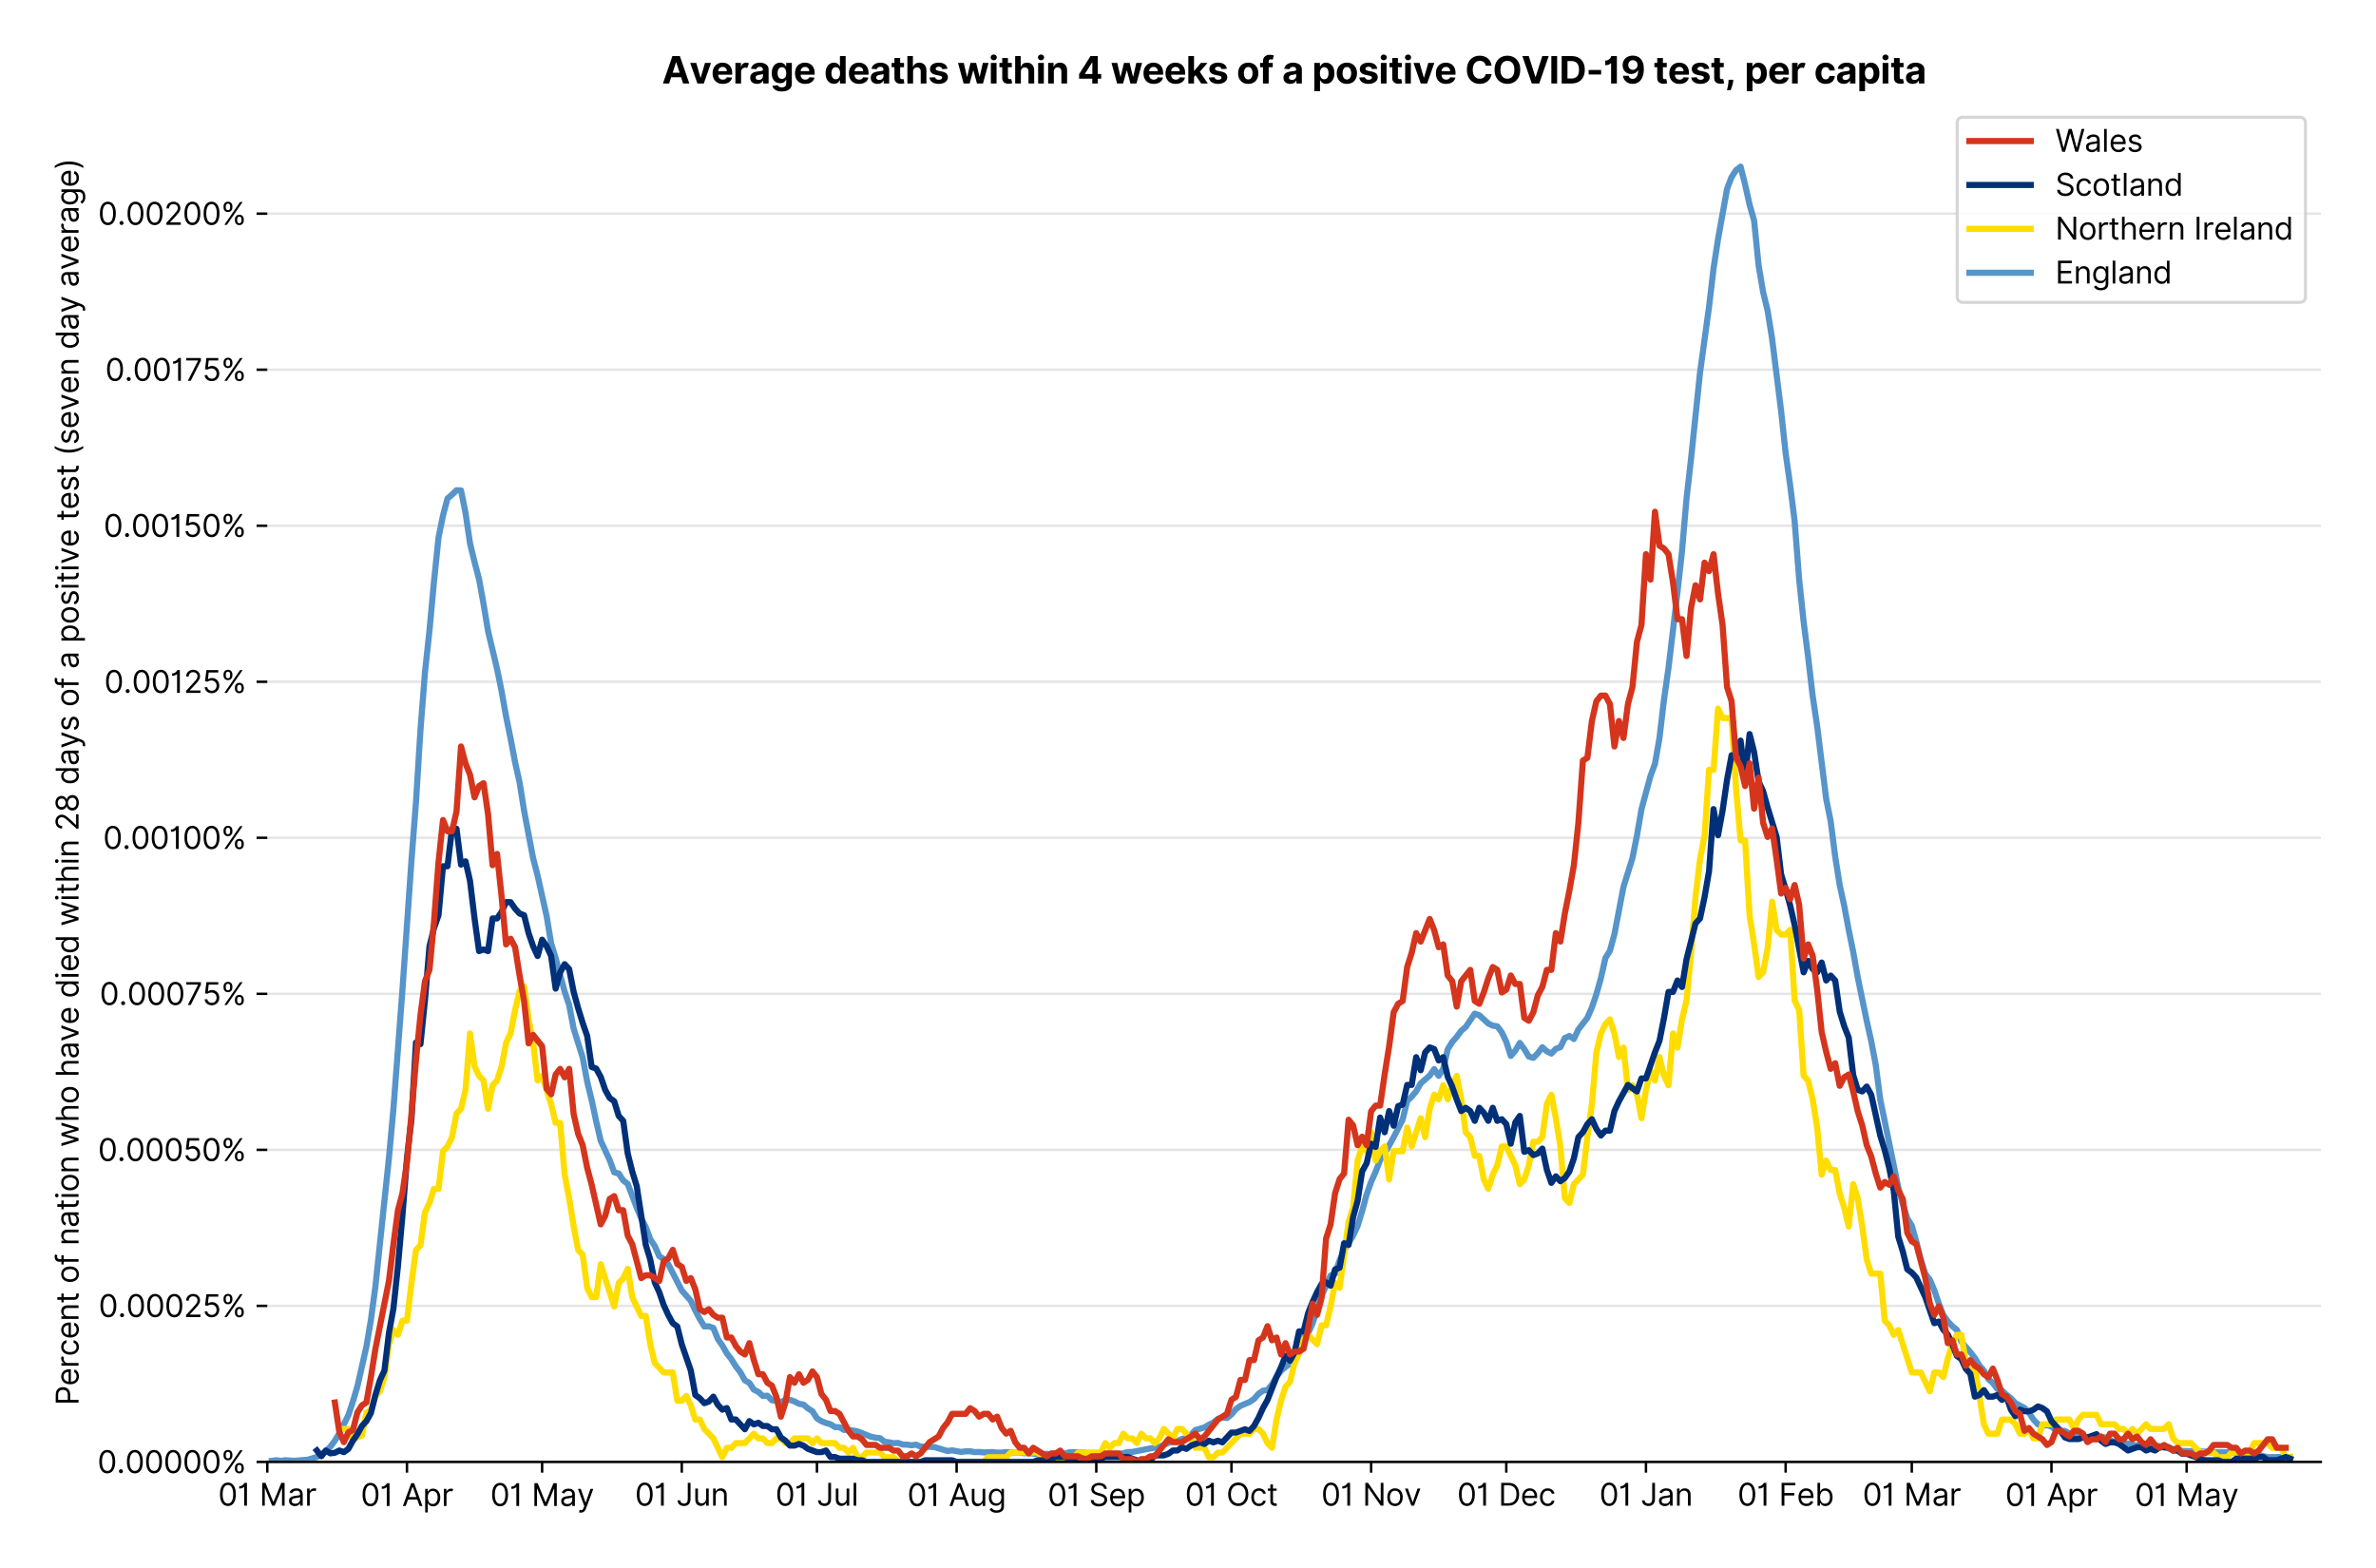 <?xml version="1.0" encoding="utf-8" standalone="no"?>
<!DOCTYPE svg PUBLIC "-//W3C//DTD SVG 1.1//EN"
  "http://www.w3.org/Graphics/SVG/1.1/DTD/svg11.dtd">
<svg version="1.1" viewBox="0 0 774.755 511.276" xmlns="http://www.w3.org/2000/svg" xmlns:xlink="http://www.w3.org/1999/xlink">
 <defs>
  <style type="text/css">*{stroke-linecap:butt;stroke-linejoin:round;}</style>
 </defs>
 <g id="figure_1">
  <g id="patch_1">
   <path d="M 0 511.276 
L 774.755 511.276 
L 774.755 0 
L 0 0 
z
" style="fill:#ffffff;"/>
  </g>
  <g id="axes_1">
   <g id="patch_2">
    <path d="M 87.155 476.745 
L 756.755 476.745 
L 756.755 33.225 
L 87.155 33.225 
z
" style="fill:#ffffff;"/>
   </g>
   <g id="matplotlib.axis_1">
    <g id="xtick_1">
     <g id="line2d_1">
      <defs>
       <path d="M 0 0 
L 0 3.5 
" id="m5e5e8235fb" style="stroke:#000000;stroke-width:0.8;"/>
      </defs>
      <g>
       <use style="stroke:#000000;stroke-width:0.8;" x="87.155" xlink:href="#m5e5e8235fb" y="476.745"/>
      </g>
     </g>
     <g id="text_1">
      <!-- 01 Mar -->
      <g transform="translate(71.118 491.018)scale(0.1 -0.1)">
       <defs>
        <path d="M 2000 -64 
Q 1230 -64 806 561 
Q 382 1186 382 2327 
Q 382 3459 809 4088 
Q 1236 4718 2000 4718 
Q 2764 4718 3191 4088 
Q 3618 3459 3618 2327 
Q 3618 1186 3194 561 
Q 2771 -64 2000 -64 
z
M 2000 436 
Q 2509 436 2791 927 
Q 3073 1418 3073 2327 
Q 3073 3234 2789 3730 
Q 2505 4227 2000 4227 
Q 1496 4227 1211 3730 
Q 927 3234 927 2327 
Q 927 1418 1210 927 
Q 1493 436 2000 436 
z
" id="Inter-Regular-30" transform="scale(0.016)"/>
        <path d="M 1973 4655 
L 1973 0 
L 1409 0 
L 1409 3836 
L 1373 3836 
Q 1341 3773 1209 3692 
Q 1077 3611 868 3551 
Q 659 3491 391 3491 
L 391 3964 
Q 661 3964 859 4061 
Q 1057 4159 1190 4291 
Q 1323 4423 1392 4529 
Q 1461 4636 1473 4655 
L 1973 4655 
z
" id="Inter-Regular-31" transform="scale(0.016)"/>
        <path id="Inter-Regular-20" transform="scale(0.016)"/>
        <path d="M 564 4655 
L 1236 4655 
L 2818 791 
L 2873 791 
L 4455 4655 
L 5127 4655 
L 5127 0 
L 4600 0 
L 4600 3536 
L 4555 3536 
L 3100 0 
L 2591 0 
L 1136 3536 
L 1091 3536 
L 1091 0 
L 564 0 
L 564 4655 
z
" id="Inter-Regular-4d" transform="scale(0.016)"/>
        <path d="M 1518 -82 
Q 1186 -82 916 44 
Q 646 170 486 410 
Q 327 650 327 991 
Q 327 1291 445 1478 
Q 564 1666 761 1773 
Q 959 1880 1199 1933 
Q 1439 1986 1682 2018 
Q 2000 2059 2199 2080 
Q 2398 2102 2490 2154 
Q 2582 2207 2582 2336 
L 2582 2355 
Q 2582 2691 2399 2877 
Q 2216 3064 1846 3064 
Q 1461 3064 1243 2895 
Q 1025 2727 936 2536 
L 427 2718 
Q 564 3036 792 3214 
Q 1021 3393 1292 3464 
Q 1564 3536 1827 3536 
Q 1996 3536 2215 3496 
Q 2434 3457 2640 3334 
Q 2846 3211 2982 2963 
Q 3118 2716 3118 2300 
L 3118 0 
L 2582 0 
L 2582 473 
L 2555 473 
Q 2500 359 2373 229 
Q 2246 100 2034 9 
Q 1823 -82 1518 -82 
z
M 1600 400 
Q 1918 400 2137 525 
Q 2357 650 2469 847 
Q 2582 1045 2582 1264 
L 2582 1755 
Q 2548 1714 2433 1681 
Q 2318 1648 2169 1624 
Q 2021 1600 1881 1583 
Q 1741 1566 1655 1555 
Q 1446 1527 1265 1467 
Q 1084 1407 974 1287 
Q 864 1168 864 964 
Q 864 684 1072 542 
Q 1280 400 1600 400 
z
" id="Inter-Regular-61" transform="scale(0.016)"/>
        <path d="M 491 0 
L 491 3491 
L 1009 3491 
L 1009 2964 
L 1046 2964 
Q 1139 3223 1389 3384 
Q 1639 3545 1955 3545 
Q 2100 3545 2209 3511 
Q 2318 3477 2400 3418 
L 2218 2964 
Q 2161 2993 2085 3010 
Q 2009 3027 1909 3027 
Q 1527 3027 1277 2794 
Q 1027 2561 1027 2209 
L 1027 0 
L 491 0 
z
" id="Inter-Regular-72" transform="scale(0.016)"/>
       </defs>
       <use xlink:href="#Inter-Regular-30"/>
       <use x="62.5" xlink:href="#Inter-Regular-31"/>
       <use x="106.676" xlink:href="#Inter-Regular-20"/>
       <use x="134.801" xlink:href="#Inter-Regular-4d"/>
       <use x="225.994" xlink:href="#Inter-Regular-61"/>
       <use x="282.386" xlink:href="#Inter-Regular-72"/>
      </g>
     </g>
    </g>
    <g id="xtick_2">
     <g id="line2d_2">
      <g>
       <use style="stroke:#000000;stroke-width:0.8;" x="132.698" xlink:href="#m5e5e8235fb" y="476.745"/>
      </g>
     </g>
     <g id="text_2">
      <!-- 01 Apr -->
      <g transform="translate(117.613 491.117)scale(0.1 -0.1)">
       <defs>
        <path d="M 755 0 
L 164 0 
L 1873 4655 
L 2455 4655 
L 4164 0 
L 3573 0 
L 3105 1318 
L 1223 1318 
L 755 0 
z
M 1400 1818 
L 2927 1818 
L 2182 3918 
L 2146 3918 
L 1400 1818 
z
" id="Inter-Regular-41" transform="scale(0.016)"/>
        <path d="M 491 -1309 
L 491 3491 
L 1009 3491 
L 1009 2936 
L 1073 2936 
Q 1132 3027 1237 3169 
Q 1343 3311 1542 3423 
Q 1741 3536 2082 3536 
Q 2523 3536 2859 3315 
Q 3196 3095 3384 2690 
Q 3573 2286 3573 1736 
Q 3573 1182 3384 776 
Q 3196 370 2861 148 
Q 2527 -73 2091 -73 
Q 1755 -73 1552 39 
Q 1350 152 1241 296 
Q 1132 441 1073 536 
L 1027 536 
L 1027 -1309 
L 491 -1309 
z
M 1018 1745 
Q 1018 1152 1276 780 
Q 1534 409 2018 409 
Q 2355 409 2581 587 
Q 2807 766 2921 1069 
Q 3036 1373 3036 1745 
Q 3036 2114 2923 2410 
Q 2811 2707 2585 2881 
Q 2359 3055 2018 3055 
Q 1527 3055 1272 2693 
Q 1018 2332 1018 1745 
z
" id="Inter-Regular-70" transform="scale(0.016)"/>
       </defs>
       <use xlink:href="#Inter-Regular-30"/>
       <use x="62.5" xlink:href="#Inter-Regular-31"/>
       <use x="106.676" xlink:href="#Inter-Regular-20"/>
       <use x="134.801" xlink:href="#Inter-Regular-41"/>
       <use x="202.415" xlink:href="#Inter-Regular-70"/>
       <use x="263.352" xlink:href="#Inter-Regular-72"/>
      </g>
     </g>
    </g>
    <g id="xtick_3">
     <g id="line2d_3">
      <g>
       <use style="stroke:#000000;stroke-width:0.8;" x="176.772" xlink:href="#m5e5e8235fb" y="476.745"/>
      </g>
     </g>
     <g id="text_3">
      <!-- 01 May -->
      <g transform="translate(159.868 491.117)scale(0.1 -0.1)">
       <defs>
        <path d="M 818 -1355 
Q 682 -1355 575 -1333 
Q 468 -1311 427 -1291 
L 564 -818 
Q 857 -893 1053 -814 
Q 1250 -736 1391 -345 
L 1509 -18 
L 218 3491 
L 800 3491 
L 1764 709 
L 1800 709 
L 2764 3491 
L 3346 3491 
L 1846 -564 
Q 1550 -1355 818 -1355 
z
" id="Inter-Regular-79" transform="scale(0.016)"/>
       </defs>
       <use xlink:href="#Inter-Regular-30"/>
       <use x="62.5" xlink:href="#Inter-Regular-31"/>
       <use x="106.676" xlink:href="#Inter-Regular-20"/>
       <use x="134.801" xlink:href="#Inter-Regular-4d"/>
       <use x="225.994" xlink:href="#Inter-Regular-61"/>
       <use x="282.386" xlink:href="#Inter-Regular-79"/>
      </g>
     </g>
    </g>
    <g id="xtick_4">
     <g id="line2d_4">
      <g>
       <use style="stroke:#000000;stroke-width:0.8;" x="222.314" xlink:href="#m5e5e8235fb" y="476.745"/>
      </g>
     </g>
     <g id="text_4">
      <!-- 01 Jun -->
      <g transform="translate(207.03 491.018)scale(0.1 -0.1)">
       <defs>
        <path d="M 2346 4655 
L 2909 4655 
L 2909 1327 
Q 2909 657 2549 296 
Q 2189 -64 1582 -64 
Q 1200 -64 902 76 
Q 605 216 434 475 
Q 264 734 264 1091 
L 818 1091 
Q 818 795 1034 615 
Q 1250 436 1582 436 
Q 1948 436 2147 664 
Q 2346 893 2346 1327 
L 2346 4655 
z
" id="Inter-Regular-4a" transform="scale(0.016)"/>
        <path d="M 2691 1427 
L 2691 3491 
L 3227 3491 
L 3227 0 
L 2691 0 
L 2691 591 
L 2655 591 
Q 2532 325 2273 140 
Q 2014 -45 1618 -45 
Q 1127 -45 809 280 
Q 491 605 491 1273 
L 491 3491 
L 1027 3491 
L 1027 1309 
Q 1027 927 1242 700 
Q 1457 473 1791 473 
Q 1991 473 2199 575 
Q 2407 677 2549 888 
Q 2691 1100 2691 1427 
z
" id="Inter-Regular-75" transform="scale(0.016)"/>
        <path d="M 1027 2100 
L 1027 0 
L 491 0 
L 491 3491 
L 1009 3491 
L 1009 2945 
L 1055 2945 
Q 1177 3211 1427 3373 
Q 1677 3536 2073 3536 
Q 2602 3536 2928 3211 
Q 3255 2886 3255 2218 
L 3255 0 
L 2718 0 
L 2718 2182 
Q 2718 2593 2504 2824 
Q 2291 3055 1918 3055 
Q 1534 3055 1280 2806 
Q 1027 2557 1027 2100 
z
" id="Inter-Regular-6e" transform="scale(0.016)"/>
       </defs>
       <use xlink:href="#Inter-Regular-30"/>
       <use x="62.5" xlink:href="#Inter-Regular-31"/>
       <use x="106.676" xlink:href="#Inter-Regular-20"/>
       <use x="134.801" xlink:href="#Inter-Regular-4a"/>
       <use x="189.063" xlink:href="#Inter-Regular-75"/>
       <use x="247.159" xlink:href="#Inter-Regular-6e"/>
      </g>
     </g>
    </g>
    <g id="xtick_5">
     <g id="line2d_5">
      <g>
       <use style="stroke:#000000;stroke-width:0.8;" x="266.388" xlink:href="#m5e5e8235fb" y="476.745"/>
      </g>
     </g>
     <g id="text_5">
      <!-- 01 Jul -->
      <g transform="translate(252.845 491.018)scale(0.1 -0.1)">
       <defs>
        <path d="M 1027 4655 
L 1027 0 
L 491 0 
L 491 4655 
L 1027 4655 
z
" id="Inter-Regular-6c" transform="scale(0.016)"/>
       </defs>
       <use xlink:href="#Inter-Regular-30"/>
       <use x="62.5" xlink:href="#Inter-Regular-31"/>
       <use x="106.676" xlink:href="#Inter-Regular-20"/>
       <use x="134.801" xlink:href="#Inter-Regular-4a"/>
       <use x="189.063" xlink:href="#Inter-Regular-75"/>
       <use x="247.159" xlink:href="#Inter-Regular-6c"/>
      </g>
     </g>
    </g>
    <g id="xtick_6">
     <g id="line2d_6">
      <g>
       <use style="stroke:#000000;stroke-width:0.8;" x="311.931" xlink:href="#m5e5e8235fb" y="476.745"/>
      </g>
     </g>
     <g id="text_6">
      <!-- 01 Aug -->
      <g transform="translate(295.859 491.117)scale(0.1 -0.1)">
       <defs>
        <path d="M 1900 -1382 
Q 1316 -1382 976 -1169 
Q 636 -957 473 -682 
L 900 -382 
Q 973 -477 1084 -601 
Q 1196 -725 1390 -817 
Q 1584 -909 1900 -909 
Q 2323 -909 2598 -704 
Q 2873 -500 2873 -64 
L 2873 645 
L 2827 645 
Q 2768 550 2660 410 
Q 2552 270 2351 162 
Q 2150 55 1809 55 
Q 1386 55 1051 255 
Q 716 455 521 836 
Q 327 1218 327 1764 
Q 327 2300 516 2699 
Q 705 3098 1041 3317 
Q 1377 3536 1818 3536 
Q 2159 3536 2360 3423 
Q 2561 3311 2669 3169 
Q 2777 3027 2836 2936 
L 2891 2936 
L 2891 3491 
L 3409 3491 
L 3409 -100 
Q 3409 -550 3205 -833 
Q 3002 -1116 2660 -1249 
Q 2318 -1382 1900 -1382 
z
M 1882 536 
Q 2366 536 2624 864 
Q 2882 1193 2882 1773 
Q 2882 2339 2627 2697 
Q 2373 3055 1882 3055 
Q 1541 3055 1315 2882 
Q 1089 2709 976 2418 
Q 864 2127 864 1773 
Q 864 1227 1120 881 
Q 1377 536 1882 536 
z
" id="Inter-Regular-67" transform="scale(0.016)"/>
       </defs>
       <use xlink:href="#Inter-Regular-30"/>
       <use x="62.5" xlink:href="#Inter-Regular-31"/>
       <use x="106.676" xlink:href="#Inter-Regular-20"/>
       <use x="134.801" xlink:href="#Inter-Regular-41"/>
       <use x="202.415" xlink:href="#Inter-Regular-75"/>
       <use x="260.511" xlink:href="#Inter-Regular-67"/>
      </g>
     </g>
    </g>
    <g id="xtick_7">
     <g id="line2d_7">
      <g>
       <use style="stroke:#000000;stroke-width:0.8;" x="357.474" xlink:href="#m5e5e8235fb" y="476.745"/>
      </g>
     </g>
     <g id="text_7">
      <!-- 01 Sep -->
      <g transform="translate(341.587 491.117)scale(0.1 -0.1)">
       <defs>
        <path d="M 3109 3491 
Q 3068 3836 2777 4027 
Q 2486 4218 2064 4218 
Q 1600 4218 1318 3999 
Q 1036 3780 1036 3445 
Q 1036 3195 1189 3042 
Q 1343 2889 1553 2803 
Q 1764 2718 1936 2673 
L 2409 2545 
Q 2591 2498 2815 2414 
Q 3039 2330 3244 2185 
Q 3450 2041 3584 1816 
Q 3718 1591 3718 1264 
Q 3718 886 3521 581 
Q 3325 277 2949 97 
Q 2573 -82 2036 -82 
Q 1286 -82 845 272 
Q 405 627 364 1200 
L 946 1200 
Q 968 936 1124 764 
Q 1280 593 1519 510 
Q 1759 427 2036 427 
Q 2359 427 2616 533 
Q 2873 639 3023 828 
Q 3173 1018 3173 1273 
Q 3173 1505 3043 1650 
Q 2914 1795 2702 1886 
Q 2491 1977 2246 2045 
L 1673 2209 
Q 1127 2366 809 2657 
Q 491 2948 491 3418 
Q 491 3809 703 4101 
Q 916 4393 1276 4555 
Q 1636 4718 2082 4718 
Q 2532 4718 2882 4558 
Q 3232 4398 3437 4120 
Q 3643 3843 3655 3491 
L 3109 3491 
z
" id="Inter-Regular-53" transform="scale(0.016)"/>
        <path d="M 1955 -73 
Q 1450 -73 1085 151 
Q 721 375 524 778 
Q 327 1182 327 1718 
Q 327 2255 524 2665 
Q 721 3075 1074 3305 
Q 1427 3536 1900 3536 
Q 2173 3536 2439 3445 
Q 2705 3355 2923 3151 
Q 3141 2948 3270 2614 
Q 3400 2280 3400 1791 
L 3400 1564 
L 866 1564 
Q 884 1005 1183 707 
Q 1482 409 1955 409 
Q 2271 409 2498 545 
Q 2725 682 2827 955 
L 3346 809 
Q 3223 414 2854 170 
Q 2486 -73 1955 -73 
z
M 866 2027 
L 2855 2027 
Q 2855 2470 2595 2762 
Q 2336 3055 1900 3055 
Q 1593 3055 1368 2911 
Q 1143 2768 1013 2533 
Q 884 2298 866 2027 
z
" id="Inter-Regular-65" transform="scale(0.016)"/>
       </defs>
       <use xlink:href="#Inter-Regular-30"/>
       <use x="62.5" xlink:href="#Inter-Regular-31"/>
       <use x="106.676" xlink:href="#Inter-Regular-20"/>
       <use x="134.801" xlink:href="#Inter-Regular-53"/>
       <use x="198.58" xlink:href="#Inter-Regular-65"/>
       <use x="256.818" xlink:href="#Inter-Regular-70"/>
      </g>
     </g>
    </g>
    <g id="xtick_8">
     <g id="line2d_8">
      <g>
       <use style="stroke:#000000;stroke-width:0.8;" x="401.548" xlink:href="#m5e5e8235fb" y="476.745"/>
      </g>
     </g>
     <g id="text_8">
      <!-- 01 Oct -->
      <g transform="translate(386.392 491.018)scale(0.1 -0.1)">
       <defs>
        <path d="M 4491 2327 
Q 4491 1591 4225 1054 
Q 3959 518 3495 227 
Q 3032 -64 2436 -64 
Q 1841 -64 1377 227 
Q 914 518 648 1054 
Q 382 1591 382 2327 
Q 382 3064 648 3600 
Q 914 4136 1377 4427 
Q 1841 4718 2436 4718 
Q 3032 4718 3495 4427 
Q 3959 4136 4225 3600 
Q 4491 3064 4491 2327 
z
M 3946 2327 
Q 3946 2932 3744 3348 
Q 3543 3764 3201 3977 
Q 2859 4191 2436 4191 
Q 2014 4191 1672 3977 
Q 1330 3764 1128 3348 
Q 927 2932 927 2327 
Q 927 1723 1128 1307 
Q 1330 891 1672 677 
Q 2014 464 2436 464 
Q 2859 464 3201 677 
Q 3543 891 3744 1307 
Q 3946 1723 3946 2327 
z
" id="Inter-Regular-4f" transform="scale(0.016)"/>
        <path d="M 1909 -73 
Q 1418 -73 1063 159 
Q 709 391 518 798 
Q 327 1205 327 1727 
Q 327 2259 524 2667 
Q 721 3075 1074 3305 
Q 1427 3536 1900 3536 
Q 2268 3536 2563 3400 
Q 2859 3264 3047 3018 
Q 3236 2773 3282 2445 
L 2746 2445 
Q 2684 2684 2474 2869 
Q 2264 3055 1909 3055 
Q 1439 3055 1151 2697 
Q 864 2339 864 1745 
Q 864 1139 1148 774 
Q 1432 409 1909 409 
Q 2223 409 2447 570 
Q 2671 732 2746 1018 
L 3282 1018 
Q 3236 709 3058 462 
Q 2880 216 2588 71 
Q 2296 -73 1909 -73 
z
" id="Inter-Regular-63" transform="scale(0.016)"/>
        <path d="M 2009 3491 
L 2009 3036 
L 1264 3036 
L 1264 1000 
Q 1264 773 1331 660 
Q 1398 548 1503 510 
Q 1609 473 1727 473 
Q 1816 473 1873 483 
Q 1930 493 1964 500 
L 2073 18 
Q 2018 -2 1920 -23 
Q 1823 -45 1673 -45 
Q 1446 -45 1228 52 
Q 1011 150 869 350 
Q 727 550 727 855 
L 727 3036 
L 200 3036 
L 200 3491 
L 727 3491 
L 727 4327 
L 1264 4327 
L 1264 3491 
L 2009 3491 
z
" id="Inter-Regular-74" transform="scale(0.016)"/>
       </defs>
       <use xlink:href="#Inter-Regular-30"/>
       <use x="62.5" xlink:href="#Inter-Regular-31"/>
       <use x="106.676" xlink:href="#Inter-Regular-20"/>
       <use x="134.801" xlink:href="#Inter-Regular-4f"/>
       <use x="210.938" xlink:href="#Inter-Regular-63"/>
       <use x="266.761" xlink:href="#Inter-Regular-74"/>
      </g>
     </g>
    </g>
    <g id="xtick_9">
     <g id="line2d_9">
      <g>
       <use style="stroke:#000000;stroke-width:0.8;" x="447.091" xlink:href="#m5e5e8235fb" y="476.745"/>
      </g>
     </g>
     <g id="text_9">
      <!-- 01 Nov -->
      <g transform="translate(430.82 491.018)scale(0.1 -0.1)">
       <defs>
        <path d="M 4255 4655 
L 4255 0 
L 3709 0 
L 1173 3655 
L 1127 3655 
L 1127 0 
L 564 0 
L 564 4655 
L 1109 4655 
L 3655 991 
L 3700 991 
L 3700 4655 
L 4255 4655 
z
" id="Inter-Regular-4e" transform="scale(0.016)"/>
        <path d="M 1909 -73 
Q 1436 -73 1080 152 
Q 725 377 526 781 
Q 327 1186 327 1727 
Q 327 2273 526 2679 
Q 725 3086 1080 3311 
Q 1436 3536 1909 3536 
Q 2382 3536 2737 3311 
Q 3093 3086 3292 2679 
Q 3491 2273 3491 1727 
Q 3491 1186 3292 781 
Q 3093 377 2737 152 
Q 2382 -73 1909 -73 
z
M 1909 409 
Q 2268 409 2500 593 
Q 2732 777 2843 1077 
Q 2955 1377 2955 1727 
Q 2955 2077 2843 2379 
Q 2732 2682 2500 2868 
Q 2268 3055 1909 3055 
Q 1550 3055 1318 2868 
Q 1086 2682 975 2379 
Q 864 2077 864 1727 
Q 864 1377 975 1077 
Q 1086 777 1318 593 
Q 1550 409 1909 409 
z
" id="Inter-Regular-6f" transform="scale(0.016)"/>
        <path d="M 3346 3491 
L 2055 0 
L 1509 0 
L 218 3491 
L 800 3491 
L 1764 709 
L 1800 709 
L 2764 3491 
L 3346 3491 
z
" id="Inter-Regular-76" transform="scale(0.016)"/>
       </defs>
       <use xlink:href="#Inter-Regular-30"/>
       <use x="62.5" xlink:href="#Inter-Regular-31"/>
       <use x="106.676" xlink:href="#Inter-Regular-20"/>
       <use x="134.801" xlink:href="#Inter-Regular-4e"/>
       <use x="210.085" xlink:href="#Inter-Regular-6f"/>
       <use x="269.744" xlink:href="#Inter-Regular-76"/>
      </g>
     </g>
    </g>
    <g id="xtick_10">
     <g id="line2d_10">
      <g>
       <use style="stroke:#000000;stroke-width:0.8;" x="491.165" xlink:href="#m5e5e8235fb" y="476.745"/>
      </g>
     </g>
     <g id="text_10">
      <!-- 01 Dec -->
      <g transform="translate(475.128 491.018)scale(0.1 -0.1)">
       <defs>
        <path d="M 2000 0 
L 564 0 
L 564 4655 
L 2064 4655 
Q 2741 4655 3223 4376 
Q 3705 4098 3961 3578 
Q 4218 3059 4218 2336 
Q 4218 1609 3959 1085 
Q 3700 561 3204 280 
Q 2709 0 2000 0 
z
M 1127 500 
L 1964 500 
Q 2830 500 3251 992 
Q 3673 1484 3673 2336 
Q 3673 3182 3259 3668 
Q 2846 4155 2027 4155 
L 1127 4155 
L 1127 500 
z
" id="Inter-Regular-44" transform="scale(0.016)"/>
       </defs>
       <use xlink:href="#Inter-Regular-30"/>
       <use x="62.5" xlink:href="#Inter-Regular-31"/>
       <use x="106.676" xlink:href="#Inter-Regular-20"/>
       <use x="134.801" xlink:href="#Inter-Regular-44"/>
       <use x="206.676" xlink:href="#Inter-Regular-65"/>
       <use x="264.915" xlink:href="#Inter-Regular-63"/>
      </g>
     </g>
    </g>
    <g id="xtick_11">
     <g id="line2d_11">
      <g>
       <use style="stroke:#000000;stroke-width:0.8;" x="536.708" xlink:href="#m5e5e8235fb" y="476.745"/>
      </g>
     </g>
     <g id="text_11">
      <!-- 01 Jan -->
      <g transform="translate(521.509 491.018)scale(0.1 -0.1)">
       <use xlink:href="#Inter-Regular-30"/>
       <use x="62.5" xlink:href="#Inter-Regular-31"/>
       <use x="106.676" xlink:href="#Inter-Regular-20"/>
       <use x="134.801" xlink:href="#Inter-Regular-4a"/>
       <use x="189.063" xlink:href="#Inter-Regular-61"/>
       <use x="245.455" xlink:href="#Inter-Regular-6e"/>
      </g>
     </g>
    </g>
    <g id="xtick_12">
     <g id="line2d_12">
      <g>
       <use style="stroke:#000000;stroke-width:0.8;" x="582.251" xlink:href="#m5e5e8235fb" y="476.745"/>
      </g>
     </g>
     <g id="text_12">
      <!-- 01 Feb -->
      <g transform="translate(566.562 491.018)scale(0.1 -0.1)">
       <defs>
        <path d="M 564 0 
L 564 4655 
L 3355 4655 
L 3355 4155 
L 1127 4155 
L 1127 2582 
L 3146 2582 
L 3146 2082 
L 1127 2082 
L 1127 0 
L 564 0 
z
" id="Inter-Regular-46" transform="scale(0.016)"/>
        <path d="M 564 0 
L 564 4655 
L 1100 4655 
L 1100 2936 
L 1146 2936 
Q 1205 3027 1310 3169 
Q 1416 3311 1615 3423 
Q 1814 3536 2155 3536 
Q 2596 3536 2932 3315 
Q 3268 3095 3457 2690 
Q 3646 2286 3646 1736 
Q 3646 1182 3457 776 
Q 3268 370 2934 148 
Q 2600 -73 2164 -73 
Q 1827 -73 1625 39 
Q 1423 152 1314 296 
Q 1205 441 1146 536 
L 1082 536 
L 1082 0 
L 564 0 
z
M 1091 1745 
Q 1091 1152 1349 780 
Q 1607 409 2091 409 
Q 2427 409 2653 587 
Q 2880 766 2994 1069 
Q 3109 1373 3109 1745 
Q 3109 2114 2996 2410 
Q 2884 2707 2658 2881 
Q 2432 3055 2091 3055 
Q 1600 3055 1345 2693 
Q 1091 2332 1091 1745 
z
" id="Inter-Regular-62" transform="scale(0.016)"/>
       </defs>
       <use xlink:href="#Inter-Regular-30"/>
       <use x="62.5" xlink:href="#Inter-Regular-31"/>
       <use x="106.676" xlink:href="#Inter-Regular-20"/>
       <use x="134.801" xlink:href="#Inter-Regular-46"/>
       <use x="193.466" xlink:href="#Inter-Regular-65"/>
       <use x="251.705" xlink:href="#Inter-Regular-62"/>
      </g>
     </g>
    </g>
    <g id="xtick_13">
     <g id="line2d_13">
      <g>
       <use style="stroke:#000000;stroke-width:0.8;" x="623.386" xlink:href="#m5e5e8235fb" y="476.745"/>
      </g>
     </g>
     <g id="text_13">
      <!-- 01 Mar -->
      <g transform="translate(607.35 491.018)scale(0.1 -0.1)">
       <use xlink:href="#Inter-Regular-30"/>
       <use x="62.5" xlink:href="#Inter-Regular-31"/>
       <use x="106.676" xlink:href="#Inter-Regular-20"/>
       <use x="134.801" xlink:href="#Inter-Regular-4d"/>
       <use x="225.994" xlink:href="#Inter-Regular-61"/>
       <use x="282.386" xlink:href="#Inter-Regular-72"/>
      </g>
     </g>
    </g>
    <g id="xtick_14">
     <g id="line2d_14">
      <g>
       <use style="stroke:#000000;stroke-width:0.8;" x="668.929" xlink:href="#m5e5e8235fb" y="476.745"/>
      </g>
     </g>
     <g id="text_14">
      <!-- 01 Apr -->
      <g transform="translate(653.844 491.117)scale(0.1 -0.1)">
       <use xlink:href="#Inter-Regular-30"/>
       <use x="62.5" xlink:href="#Inter-Regular-31"/>
       <use x="106.676" xlink:href="#Inter-Regular-20"/>
       <use x="134.801" xlink:href="#Inter-Regular-41"/>
       <use x="202.415" xlink:href="#Inter-Regular-70"/>
       <use x="263.352" xlink:href="#Inter-Regular-72"/>
      </g>
     </g>
    </g>
    <g id="xtick_15">
     <g id="line2d_15">
      <g>
       <use style="stroke:#000000;stroke-width:0.8;" x="713.003" xlink:href="#m5e5e8235fb" y="476.745"/>
      </g>
     </g>
     <g id="text_15">
      <!-- 01 May -->
      <g transform="translate(696.1 491.117)scale(0.1 -0.1)">
       <use xlink:href="#Inter-Regular-30"/>
       <use x="62.5" xlink:href="#Inter-Regular-31"/>
       <use x="106.676" xlink:href="#Inter-Regular-20"/>
       <use x="134.801" xlink:href="#Inter-Regular-4d"/>
       <use x="225.994" xlink:href="#Inter-Regular-61"/>
       <use x="282.386" xlink:href="#Inter-Regular-79"/>
      </g>
     </g>
    </g>
   </g>
   <g id="matplotlib.axis_2">
    <g id="ytick_1">
     <g id="line2d_16">
      <path clip-path="url(#pb5e92bf22b)" d="M 87.155 476.745 
L 756.755 476.745 
" style="fill:none;stroke:#e5e5e5;stroke-linecap:square;stroke-width:0.8;"/>
     </g>
     <g id="line2d_17">
      <defs>
       <path d="M 0 0 
L -3.5 0 
" id="mb6a6f7c4ea" style="stroke:#000000;stroke-width:0.8;"/>
      </defs>
      <g>
       <use style="stroke:#000000;stroke-width:0.8;" x="87.155" xlink:href="#mb6a6f7c4ea" y="476.745"/>
      </g>
     </g>
     <g id="text_16">
      <!-- 0.00000% -->
      <g transform="translate(31.773 480.382)scale(0.1 -0.1)">
       <defs>
        <path d="M 882 -36 
Q 714 -36 593 84 
Q 473 205 473 373 
Q 473 541 593 661 
Q 714 782 882 782 
Q 1050 782 1170 661 
Q 1291 541 1291 373 
Q 1291 205 1170 84 
Q 1050 -36 882 -36 
z
" id="Inter-Regular-2e" transform="scale(0.016)"/>
        <path d="M 2855 873 
L 2855 1118 
Q 2855 1373 2960 1585 
Q 3066 1798 3269 1926 
Q 3473 2055 3764 2055 
Q 4059 2055 4259 1926 
Q 4459 1798 4561 1585 
Q 4664 1373 4664 1118 
L 4664 873 
Q 4664 618 4560 405 
Q 4457 193 4256 64 
Q 4055 -64 3764 -64 
Q 3468 -64 3266 64 
Q 3064 193 2959 405 
Q 2855 618 2855 873 
z
M 536 3536 
L 536 3782 
Q 536 4036 642 4248 
Q 748 4461 951 4589 
Q 1155 4718 1446 4718 
Q 1741 4718 1941 4589 
Q 2141 4461 2243 4248 
Q 2346 4036 2346 3782 
L 2346 3536 
Q 2346 3282 2242 3069 
Q 2139 2857 1937 2728 
Q 1736 2600 1446 2600 
Q 1150 2600 948 2728 
Q 746 2857 641 3069 
Q 536 3282 536 3536 
z
M 709 0 
L 3909 4655 
L 4427 4655 
L 1227 0 
L 709 0 
z
M 3318 1118 
L 3318 873 
Q 3318 661 3418 494 
Q 3518 327 3764 327 
Q 4002 327 4101 494 
Q 4200 661 4200 873 
L 4200 1118 
Q 4200 1330 4104 1497 
Q 4009 1664 3764 1664 
Q 3525 1664 3421 1497 
Q 3318 1330 3318 1118 
z
M 1000 3782 
L 1000 3536 
Q 1000 3325 1100 3158 
Q 1200 2991 1446 2991 
Q 1684 2991 1783 3158 
Q 1882 3325 1882 3536 
L 1882 3782 
Q 1882 3993 1786 4160 
Q 1691 4327 1446 4327 
Q 1207 4327 1103 4160 
Q 1000 3993 1000 3782 
z
" id="Inter-Regular-25" transform="scale(0.016)"/>
       </defs>
       <use xlink:href="#Inter-Regular-30"/>
       <use x="62.5" xlink:href="#Inter-Regular-2e"/>
       <use x="90.057" xlink:href="#Inter-Regular-30"/>
       <use x="152.557" xlink:href="#Inter-Regular-30"/>
       <use x="215.057" xlink:href="#Inter-Regular-30"/>
       <use x="277.557" xlink:href="#Inter-Regular-30"/>
       <use x="340.057" xlink:href="#Inter-Regular-30"/>
       <use x="402.557" xlink:href="#Inter-Regular-25"/>
      </g>
     </g>
    </g>
    <g id="ytick_2">
     <g id="line2d_18">
      <path clip-path="url(#pb5e92bf22b)" d="M 87.155 425.862 
L 756.755 425.862 
" style="fill:none;stroke:#e5e5e5;stroke-linecap:square;stroke-width:0.8;"/>
     </g>
     <g id="line2d_19">
      <g>
       <use style="stroke:#000000;stroke-width:0.8;" x="87.155" xlink:href="#mb6a6f7c4ea" y="425.862"/>
      </g>
     </g>
     <g id="text_17">
      <!-- 0.00025% -->
      <g transform="translate(32.142 429.498)scale(0.1 -0.1)">
       <defs>
        <path d="M 482 0 
L 482 409 
L 2018 2091 
Q 2289 2386 2464 2605 
Q 2639 2825 2724 3019 
Q 2809 3214 2809 3427 
Q 2809 3795 2553 4011 
Q 2298 4227 1918 4227 
Q 1514 4227 1275 3985 
Q 1036 3743 1036 3345 
L 500 3345 
Q 500 3755 688 4064 
Q 877 4373 1203 4545 
Q 1530 4718 1936 4718 
Q 2346 4718 2661 4545 
Q 2977 4373 3156 4079 
Q 3336 3786 3336 3427 
Q 3336 3170 3244 2926 
Q 3152 2682 2926 2383 
Q 2700 2084 2300 1655 
L 1255 536 
L 1255 500 
L 3418 500 
L 3418 0 
L 482 0 
z
" id="Inter-Regular-32" transform="scale(0.016)"/>
        <path d="M 1936 -64 
Q 1536 -64 1216 95 
Q 896 255 702 532 
Q 509 809 491 1164 
L 1036 1164 
Q 1068 848 1324 642 
Q 1580 436 1936 436 
Q 2223 436 2447 570 
Q 2671 705 2799 940 
Q 2927 1175 2927 1473 
Q 2927 1777 2794 2017 
Q 2661 2257 2429 2395 
Q 2198 2534 1900 2536 
Q 1686 2539 1461 2472 
Q 1236 2405 1091 2300 
L 564 2364 
L 846 4655 
L 3264 4655 
L 3264 4155 
L 1318 4155 
L 1155 2782 
L 1182 2782 
Q 1325 2895 1541 2970 
Q 1757 3045 1991 3045 
Q 2418 3045 2753 2842 
Q 3089 2639 3281 2286 
Q 3473 1934 3473 1482 
Q 3473 1036 3274 687 
Q 3075 339 2727 137 
Q 2380 -64 1936 -64 
z
" id="Inter-Regular-35" transform="scale(0.016)"/>
       </defs>
       <use xlink:href="#Inter-Regular-30"/>
       <use x="62.5" xlink:href="#Inter-Regular-2e"/>
       <use x="90.057" xlink:href="#Inter-Regular-30"/>
       <use x="152.557" xlink:href="#Inter-Regular-30"/>
       <use x="215.057" xlink:href="#Inter-Regular-30"/>
       <use x="277.557" xlink:href="#Inter-Regular-32"/>
       <use x="338.068" xlink:href="#Inter-Regular-35"/>
       <use x="398.864" xlink:href="#Inter-Regular-25"/>
      </g>
     </g>
    </g>
    <g id="ytick_3">
     <g id="line2d_20">
      <path clip-path="url(#pb5e92bf22b)" d="M 87.155 374.978 
L 756.755 374.978 
" style="fill:none;stroke:#e5e5e5;stroke-linecap:square;stroke-width:0.8;"/>
     </g>
     <g id="line2d_21">
      <g>
       <use style="stroke:#000000;stroke-width:0.8;" x="87.155" xlink:href="#mb6a6f7c4ea" y="374.978"/>
      </g>
     </g>
     <g id="text_18">
      <!-- 0.00050% -->
      <g transform="translate(31.944 378.615)scale(0.1 -0.1)">
       <use xlink:href="#Inter-Regular-30"/>
       <use x="62.5" xlink:href="#Inter-Regular-2e"/>
       <use x="90.057" xlink:href="#Inter-Regular-30"/>
       <use x="152.557" xlink:href="#Inter-Regular-30"/>
       <use x="215.057" xlink:href="#Inter-Regular-30"/>
       <use x="277.557" xlink:href="#Inter-Regular-35"/>
       <use x="338.352" xlink:href="#Inter-Regular-30"/>
       <use x="400.852" xlink:href="#Inter-Regular-25"/>
      </g>
     </g>
    </g>
    <g id="ytick_4">
     <g id="line2d_22">
      <path clip-path="url(#pb5e92bf22b)" d="M 87.155 324.095 
L 756.755 324.095 
" style="fill:none;stroke:#e5e5e5;stroke-linecap:square;stroke-width:0.8;"/>
     </g>
     <g id="line2d_23">
      <g>
       <use style="stroke:#000000;stroke-width:0.8;" x="87.155" xlink:href="#mb6a6f7c4ea" y="324.095"/>
      </g>
     </g>
     <g id="text_19">
      <!-- 0.00075% -->
      <g transform="translate(32.483 327.732)scale(0.1 -0.1)">
       <defs>
        <path d="M 627 0 
L 2709 4118 
L 2709 4155 
L 309 4155 
L 309 4655 
L 3291 4655 
L 3291 4127 
L 1218 0 
L 627 0 
z
" id="Inter-Regular-37" transform="scale(0.016)"/>
       </defs>
       <use xlink:href="#Inter-Regular-30"/>
       <use x="62.5" xlink:href="#Inter-Regular-2e"/>
       <use x="90.057" xlink:href="#Inter-Regular-30"/>
       <use x="152.557" xlink:href="#Inter-Regular-30"/>
       <use x="215.057" xlink:href="#Inter-Regular-30"/>
       <use x="277.557" xlink:href="#Inter-Regular-37"/>
       <use x="334.659" xlink:href="#Inter-Regular-35"/>
       <use x="395.455" xlink:href="#Inter-Regular-25"/>
      </g>
     </g>
    </g>
    <g id="ytick_5">
     <g id="line2d_24">
      <path clip-path="url(#pb5e92bf22b)" d="M 87.155 273.212 
L 756.755 273.212 
" style="fill:none;stroke:#e5e5e5;stroke-linecap:square;stroke-width:0.8;"/>
     </g>
     <g id="line2d_25">
      <g>
       <use style="stroke:#000000;stroke-width:0.8;" x="87.155" xlink:href="#mb6a6f7c4ea" y="273.212"/>
      </g>
     </g>
     <g id="text_20">
      <!-- 0.00100% -->
      <g transform="translate(33.606 276.848)scale(0.1 -0.1)">
       <use xlink:href="#Inter-Regular-30"/>
       <use x="62.5" xlink:href="#Inter-Regular-2e"/>
       <use x="90.057" xlink:href="#Inter-Regular-30"/>
       <use x="152.557" xlink:href="#Inter-Regular-30"/>
       <use x="215.057" xlink:href="#Inter-Regular-31"/>
       <use x="259.233" xlink:href="#Inter-Regular-30"/>
       <use x="321.733" xlink:href="#Inter-Regular-30"/>
       <use x="384.233" xlink:href="#Inter-Regular-25"/>
      </g>
     </g>
    </g>
    <g id="ytick_6">
     <g id="line2d_26">
      <path clip-path="url(#pb5e92bf22b)" d="M 87.155 222.328 
L 756.755 222.328 
" style="fill:none;stroke:#e5e5e5;stroke-linecap:square;stroke-width:0.8;"/>
     </g>
     <g id="line2d_27">
      <g>
       <use style="stroke:#000000;stroke-width:0.8;" x="87.155" xlink:href="#mb6a6f7c4ea" y="222.328"/>
      </g>
     </g>
     <g id="text_21">
      <!-- 0.00125% -->
      <g transform="translate(33.975 225.965)scale(0.1 -0.1)">
       <use xlink:href="#Inter-Regular-30"/>
       <use x="62.5" xlink:href="#Inter-Regular-2e"/>
       <use x="90.057" xlink:href="#Inter-Regular-30"/>
       <use x="152.557" xlink:href="#Inter-Regular-30"/>
       <use x="215.057" xlink:href="#Inter-Regular-31"/>
       <use x="259.233" xlink:href="#Inter-Regular-32"/>
       <use x="319.744" xlink:href="#Inter-Regular-35"/>
       <use x="380.54" xlink:href="#Inter-Regular-25"/>
      </g>
     </g>
    </g>
    <g id="ytick_7">
     <g id="line2d_28">
      <path clip-path="url(#pb5e92bf22b)" d="M 87.155 171.445 
L 756.755 171.445 
" style="fill:none;stroke:#e5e5e5;stroke-linecap:square;stroke-width:0.8;"/>
     </g>
     <g id="line2d_29">
      <g>
       <use style="stroke:#000000;stroke-width:0.8;" x="87.155" xlink:href="#mb6a6f7c4ea" y="171.445"/>
      </g>
     </g>
     <g id="text_22">
      <!-- 0.00150% -->
      <g transform="translate(33.777 175.082)scale(0.1 -0.1)">
       <use xlink:href="#Inter-Regular-30"/>
       <use x="62.5" xlink:href="#Inter-Regular-2e"/>
       <use x="90.057" xlink:href="#Inter-Regular-30"/>
       <use x="152.557" xlink:href="#Inter-Regular-30"/>
       <use x="215.057" xlink:href="#Inter-Regular-31"/>
       <use x="259.233" xlink:href="#Inter-Regular-35"/>
       <use x="320.028" xlink:href="#Inter-Regular-30"/>
       <use x="382.529" xlink:href="#Inter-Regular-25"/>
      </g>
     </g>
    </g>
    <g id="ytick_8">
     <g id="line2d_30">
      <path clip-path="url(#pb5e92bf22b)" d="M 87.155 120.561 
L 756.755 120.561 
" style="fill:none;stroke:#e5e5e5;stroke-linecap:square;stroke-width:0.8;"/>
     </g>
     <g id="line2d_31">
      <g>
       <use style="stroke:#000000;stroke-width:0.8;" x="87.155" xlink:href="#mb6a6f7c4ea" y="120.561"/>
      </g>
     </g>
     <g id="text_23">
      <!-- 0.00175% -->
      <g transform="translate(34.316 124.198)scale(0.1 -0.1)">
       <use xlink:href="#Inter-Regular-30"/>
       <use x="62.5" xlink:href="#Inter-Regular-2e"/>
       <use x="90.057" xlink:href="#Inter-Regular-30"/>
       <use x="152.557" xlink:href="#Inter-Regular-30"/>
       <use x="215.057" xlink:href="#Inter-Regular-31"/>
       <use x="259.233" xlink:href="#Inter-Regular-37"/>
       <use x="316.335" xlink:href="#Inter-Regular-35"/>
       <use x="377.131" xlink:href="#Inter-Regular-25"/>
      </g>
     </g>
    </g>
    <g id="ytick_9">
     <g id="line2d_32">
      <path clip-path="url(#pb5e92bf22b)" d="M 87.155 69.678 
L 756.755 69.678 
" style="fill:none;stroke:#e5e5e5;stroke-linecap:square;stroke-width:0.8;"/>
     </g>
     <g id="line2d_33">
      <g>
       <use style="stroke:#000000;stroke-width:0.8;" x="87.155" xlink:href="#mb6a6f7c4ea" y="69.678"/>
      </g>
     </g>
     <g id="text_24">
      <!-- 0.00200% -->
      <g transform="translate(31.972 73.315)scale(0.1 -0.1)">
       <use xlink:href="#Inter-Regular-30"/>
       <use x="62.5" xlink:href="#Inter-Regular-2e"/>
       <use x="90.057" xlink:href="#Inter-Regular-30"/>
       <use x="152.557" xlink:href="#Inter-Regular-30"/>
       <use x="215.057" xlink:href="#Inter-Regular-32"/>
       <use x="275.568" xlink:href="#Inter-Regular-30"/>
       <use x="338.068" xlink:href="#Inter-Regular-30"/>
       <use x="400.568" xlink:href="#Inter-Regular-25"/>
      </g>
     </g>
    </g>
    <g id="text_25">
     <!-- Percent of nation who have died within 28 days of a positive test (seven day average) -->
     <g transform="translate(25.614 458.305)rotate(-90)scale(0.1 -0.1)">
      <defs>
       <path d="M 564 0 
L 564 4655 
L 2136 4655 
Q 2684 4655 3033 4458 
Q 3382 4261 3550 3927 
Q 3718 3593 3718 3182 
Q 3718 2770 3551 2434 
Q 3384 2098 3036 1899 
Q 2689 1700 2146 1700 
L 1127 1700 
L 1127 0 
L 564 0 
z
M 1127 2200 
L 2127 2200 
Q 2689 2200 2926 2482 
Q 3164 2764 3164 3182 
Q 3164 3602 2925 3878 
Q 2686 4155 2118 4155 
L 1127 4155 
L 1127 2200 
z
" id="Inter-Regular-50" transform="scale(0.016)"/>
       <path d="M 2046 3491 
L 2046 3036 
L 1264 3036 
L 1264 0 
L 727 0 
L 727 3036 
L 164 3036 
L 164 3491 
L 727 3491 
L 727 3973 
Q 727 4273 868 4473 
Q 1009 4673 1234 4773 
Q 1459 4873 1709 4873 
Q 1907 4873 2032 4841 
Q 2157 4809 2218 4782 
L 2064 4318 
Q 2023 4332 1951 4352 
Q 1880 4373 1764 4373 
Q 1498 4373 1381 4239 
Q 1264 4105 1264 3845 
L 1264 3491 
L 2046 3491 
z
" id="Inter-Regular-66" transform="scale(0.016)"/>
       <path d="M 491 0 
L 491 3491 
L 1027 3491 
L 1027 0 
L 491 0 
z
M 764 4073 
Q 607 4073 494 4179 
Q 382 4286 382 4436 
Q 382 4586 494 4693 
Q 607 4800 764 4800 
Q 921 4800 1033 4693 
Q 1146 4586 1146 4436 
Q 1146 4286 1033 4179 
Q 921 4073 764 4073 
z
" id="Inter-Regular-69" transform="scale(0.016)"/>
       <path d="M 1282 0 
L 218 3491 
L 782 3491 
L 1536 818 
L 1573 818 
L 2318 3491 
L 2891 3491 
L 3627 827 
L 3664 827 
L 4418 3491 
L 4982 3491 
L 3918 0 
L 3391 0 
L 2627 2682 
L 2573 2682 
L 1809 0 
L 1282 0 
z
" id="Inter-Regular-77" transform="scale(0.016)"/>
       <path d="M 1027 2100 
L 1027 0 
L 491 0 
L 491 4655 
L 1027 4655 
L 1027 2945 
L 1073 2945 
Q 1196 3216 1442 3376 
Q 1689 3536 2100 3536 
Q 2636 3536 2963 3213 
Q 3291 2891 3291 2218 
L 3291 0 
L 2755 0 
L 2755 2182 
Q 2755 2598 2540 2826 
Q 2325 3055 1946 3055 
Q 1548 3055 1287 2806 
Q 1027 2557 1027 2100 
z
" id="Inter-Regular-68" transform="scale(0.016)"/>
       <path d="M 1809 -73 
Q 1373 -73 1039 148 
Q 705 370 516 776 
Q 327 1182 327 1736 
Q 327 2286 516 2690 
Q 705 3095 1041 3315 
Q 1377 3536 1818 3536 
Q 2159 3536 2358 3423 
Q 2557 3311 2662 3169 
Q 2768 3027 2827 2936 
L 2873 2936 
L 2873 4655 
L 3409 4655 
L 3409 0 
L 2891 0 
L 2891 536 
L 2827 536 
Q 2768 441 2659 296 
Q 2550 152 2348 39 
Q 2146 -73 1809 -73 
z
M 1882 409 
Q 2366 409 2624 780 
Q 2882 1152 2882 1745 
Q 2882 2332 2627 2693 
Q 2373 3055 1882 3055 
Q 1541 3055 1315 2881 
Q 1089 2707 976 2410 
Q 864 2114 864 1745 
Q 864 1373 978 1069 
Q 1093 766 1319 587 
Q 1546 409 1882 409 
z
" id="Inter-Regular-64" transform="scale(0.016)"/>
       <path d="M 1973 -64 
Q 1505 -64 1147 103 
Q 789 270 589 564 
Q 389 859 391 1236 
Q 389 1532 507 1783 
Q 625 2034 830 2203 
Q 1036 2373 1291 2418 
L 1291 2445 
Q 957 2532 759 2821 
Q 561 3111 564 3482 
Q 561 3836 743 4115 
Q 925 4395 1244 4556 
Q 1564 4718 1973 4718 
Q 2377 4718 2695 4556 
Q 3014 4395 3197 4115 
Q 3380 3836 3382 3482 
Q 3380 3111 3181 2821 
Q 2982 2532 2655 2445 
L 2655 2418 
Q 2907 2373 3109 2203 
Q 3311 2034 3431 1783 
Q 3552 1532 3555 1236 
Q 3552 859 3351 564 
Q 3150 270 2794 103 
Q 2439 -64 1973 -64 
z
M 1973 436 
Q 2446 436 2722 662 
Q 2998 889 3000 1264 
Q 2998 1527 2864 1729 
Q 2730 1932 2499 2048 
Q 2268 2164 1973 2164 
Q 1675 2164 1442 2048 
Q 1209 1932 1076 1729 
Q 943 1527 946 1264 
Q 943 889 1218 662 
Q 1493 436 1973 436 
z
M 1973 2645 
Q 2348 2645 2591 2864 
Q 2834 3084 2836 3445 
Q 2834 3800 2596 4013 
Q 2359 4227 1973 4227 
Q 1582 4227 1344 4013 
Q 1107 3800 1109 3445 
Q 1107 3084 1349 2864 
Q 1591 2645 1973 2645 
z
" id="Inter-Regular-38" transform="scale(0.016)"/>
       <path d="M 2964 2709 
L 2482 2573 
Q 2411 2755 2245 2914 
Q 2080 3073 1727 3073 
Q 1407 3073 1194 2926 
Q 982 2780 982 2555 
Q 982 2355 1127 2239 
Q 1273 2123 1582 2045 
L 2100 1918 
Q 3027 1691 3027 973 
Q 3027 673 2855 436 
Q 2684 200 2377 63 
Q 2071 -73 1664 -73 
Q 1130 -73 780 159 
Q 430 391 336 836 
L 846 964 
Q 989 400 1655 400 
Q 2030 400 2251 560 
Q 2473 720 2473 945 
Q 2473 1316 1955 1436 
L 1373 1573 
Q 893 1686 669 1926 
Q 446 2166 446 2527 
Q 446 2823 613 3050 
Q 780 3277 1069 3406 
Q 1359 3536 1727 3536 
Q 2246 3536 2542 3309 
Q 2839 3082 2964 2709 
z
" id="Inter-Regular-73" transform="scale(0.016)"/>
       <path d="M 682 1964 
Q 682 2823 906 3544 
Q 1130 4266 1546 4873 
L 2018 4873 
Q 1800 4573 1623 4095 
Q 1446 3618 1341 3061 
Q 1236 2505 1236 1964 
Q 1236 1423 1341 866 
Q 1446 309 1623 -168 
Q 1800 -645 2018 -945 
L 1546 -945 
Q 1130 -339 906 383 
Q 682 1105 682 1964 
z
" id="Inter-Regular-28" transform="scale(0.016)"/>
       <path d="M 1638 1940 
Q 1638 1081 1414 359 
Q 1191 -362 775 -969 
L 302 -969 
Q 520 -669 697 -191 
Q 875 286 979 842 
Q 1084 1399 1084 1940 
Q 1084 2481 979 3038 
Q 875 3595 697 4072 
Q 520 4549 302 4849 
L 775 4849 
Q 1191 4243 1414 3521 
Q 1638 2799 1638 1940 
z
" id="Inter-Regular-29" transform="scale(0.016)"/>
      </defs>
      <use xlink:href="#Inter-Regular-50"/>
      <use x="63.494" xlink:href="#Inter-Regular-65"/>
      <use x="121.733" xlink:href="#Inter-Regular-72"/>
      <use x="160.085" xlink:href="#Inter-Regular-63"/>
      <use x="215.909" xlink:href="#Inter-Regular-65"/>
      <use x="274.148" xlink:href="#Inter-Regular-6e"/>
      <use x="332.671" xlink:href="#Inter-Regular-74"/>
      <use x="369.034" xlink:href="#Inter-Regular-20"/>
      <use x="397.159" xlink:href="#Inter-Regular-6f"/>
      <use x="456.818" xlink:href="#Inter-Regular-66"/>
      <use x="492.898" xlink:href="#Inter-Regular-20"/>
      <use x="521.023" xlink:href="#Inter-Regular-6e"/>
      <use x="579.546" xlink:href="#Inter-Regular-61"/>
      <use x="635.938" xlink:href="#Inter-Regular-74"/>
      <use x="672.301" xlink:href="#Inter-Regular-69"/>
      <use x="696.023" xlink:href="#Inter-Regular-6f"/>
      <use x="755.682" xlink:href="#Inter-Regular-6e"/>
      <use x="814.205" xlink:href="#Inter-Regular-20"/>
      <use x="842.33" xlink:href="#Inter-Regular-77"/>
      <use x="923.58" xlink:href="#Inter-Regular-68"/>
      <use x="982.671" xlink:href="#Inter-Regular-6f"/>
      <use x="1042.33" xlink:href="#Inter-Regular-20"/>
      <use x="1070.455" xlink:href="#Inter-Regular-68"/>
      <use x="1129.546" xlink:href="#Inter-Regular-61"/>
      <use x="1185.938" xlink:href="#Inter-Regular-76"/>
      <use x="1241.62" xlink:href="#Inter-Regular-65"/>
      <use x="1299.858" xlink:href="#Inter-Regular-20"/>
      <use x="1327.983" xlink:href="#Inter-Regular-64"/>
      <use x="1390.057" xlink:href="#Inter-Regular-69"/>
      <use x="1413.779" xlink:href="#Inter-Regular-65"/>
      <use x="1472.017" xlink:href="#Inter-Regular-64"/>
      <use x="1534.091" xlink:href="#Inter-Regular-20"/>
      <use x="1562.216" xlink:href="#Inter-Regular-77"/>
      <use x="1643.466" xlink:href="#Inter-Regular-69"/>
      <use x="1667.188" xlink:href="#Inter-Regular-74"/>
      <use x="1703.551" xlink:href="#Inter-Regular-68"/>
      <use x="1762.642" xlink:href="#Inter-Regular-69"/>
      <use x="1786.364" xlink:href="#Inter-Regular-6e"/>
      <use x="1844.887" xlink:href="#Inter-Regular-20"/>
      <use x="1873.012" xlink:href="#Inter-Regular-32"/>
      <use x="1933.523" xlink:href="#Inter-Regular-38"/>
      <use x="1995.171" xlink:href="#Inter-Regular-20"/>
      <use x="2023.296" xlink:href="#Inter-Regular-64"/>
      <use x="2085.37" xlink:href="#Inter-Regular-61"/>
      <use x="2141.762" xlink:href="#Inter-Regular-79"/>
      <use x="2197.444" xlink:href="#Inter-Regular-73"/>
      <use x="2249.716" xlink:href="#Inter-Regular-20"/>
      <use x="2277.841" xlink:href="#Inter-Regular-6f"/>
      <use x="2337.5" xlink:href="#Inter-Regular-66"/>
      <use x="2373.58" xlink:href="#Inter-Regular-20"/>
      <use x="2401.705" xlink:href="#Inter-Regular-61"/>
      <use x="2458.097" xlink:href="#Inter-Regular-20"/>
      <use x="2486.222" xlink:href="#Inter-Regular-70"/>
      <use x="2547.16" xlink:href="#Inter-Regular-6f"/>
      <use x="2606.819" xlink:href="#Inter-Regular-73"/>
      <use x="2659.091" xlink:href="#Inter-Regular-69"/>
      <use x="2682.813" xlink:href="#Inter-Regular-74"/>
      <use x="2719.177" xlink:href="#Inter-Regular-69"/>
      <use x="2742.898" xlink:href="#Inter-Regular-76"/>
      <use x="2798.58" xlink:href="#Inter-Regular-65"/>
      <use x="2856.819" xlink:href="#Inter-Regular-20"/>
      <use x="2884.944" xlink:href="#Inter-Regular-74"/>
      <use x="2921.307" xlink:href="#Inter-Regular-65"/>
      <use x="2979.546" xlink:href="#Inter-Regular-73"/>
      <use x="3031.819" xlink:href="#Inter-Regular-74"/>
      <use x="3068.182" xlink:href="#Inter-Regular-20"/>
      <use x="3096.307" xlink:href="#Inter-Regular-28"/>
      <use x="3132.529" xlink:href="#Inter-Regular-73"/>
      <use x="3184.802" xlink:href="#Inter-Regular-65"/>
      <use x="3243.04" xlink:href="#Inter-Regular-76"/>
      <use x="3298.722" xlink:href="#Inter-Regular-65"/>
      <use x="3356.961" xlink:href="#Inter-Regular-6e"/>
      <use x="3415.484" xlink:href="#Inter-Regular-20"/>
      <use x="3443.609" xlink:href="#Inter-Regular-64"/>
      <use x="3505.682" xlink:href="#Inter-Regular-61"/>
      <use x="3562.074" xlink:href="#Inter-Regular-79"/>
      <use x="3617.756" xlink:href="#Inter-Regular-20"/>
      <use x="3645.881" xlink:href="#Inter-Regular-61"/>
      <use x="3702.273" xlink:href="#Inter-Regular-76"/>
      <use x="3757.955" xlink:href="#Inter-Regular-65"/>
      <use x="3816.194" xlink:href="#Inter-Regular-72"/>
      <use x="3854.546" xlink:href="#Inter-Regular-61"/>
      <use x="3910.938" xlink:href="#Inter-Regular-67"/>
      <use x="3971.876" xlink:href="#Inter-Regular-65"/>
      <use x="4030.114" xlink:href="#Inter-Regular-29"/>
     </g>
    </g>
   </g>
   <g id="line2d_34">
    <path clip-path="url(#pb5e92bf22b)" d="M 88.624 476.383 
L 90.093 476.203 
L 91.562 476.383 
L 93.031 476.203 
L 95.969 476.383 
L 100.377 476.022 
L 103.315 475.144 
L 104.784 474.317 
L 106.253 473.284 
L 107.722 471.786 
L 109.192 469.823 
L 110.661 467.395 
L 113.599 461.506 
L 115.068 457.064 
L 116.537 452.105 
L 119.476 439.139 
L 120.945 430.409 
L 122.414 419.509 
L 126.821 377.667 
L 128.29 361.601 
L 131.229 322.755 
L 134.167 280.655 
L 135.636 261.593 
L 137.105 238.089 
L 138.574 219.234 
L 140.043 205.597 
L 141.512 189.687 
L 142.982 175.378 
L 144.451 168.094 
L 145.92 162.567 
L 147.389 161.327 
L 148.858 159.88 
L 150.327 159.932 
L 151.796 167.216 
L 153.265 177.186 
L 154.735 183.281 
L 156.204 188.86 
L 157.673 196.97 
L 159.142 205.804 
L 162.08 218.15 
L 163.549 225.33 
L 165.018 233.647 
L 166.488 240.827 
L 167.957 248.627 
L 169.426 255.136 
L 170.895 264.383 
L 173.833 279.88 
L 175.302 285.562 
L 178.241 298.735 
L 179.71 307.62 
L 181.179 312.475 
L 184.117 323.375 
L 185.586 327.766 
L 187.055 335.463 
L 189.994 344.864 
L 191.463 352.716 
L 192.932 358.76 
L 194.401 365.682 
L 195.87 371.984 
L 198.808 378.338 
L 200.278 382.316 
L 201.747 382.677 
L 203.216 384.95 
L 204.685 386.087 
L 207.623 393.835 
L 209.092 397.348 
L 210.561 400.138 
L 212.031 404.115 
L 213.5 406.336 
L 214.969 409.642 
L 216.438 410.624 
L 217.907 412.277 
L 222.314 420.852 
L 225.253 424.21 
L 226.722 427.361 
L 228.191 430.15 
L 229.66 432.578 
L 231.129 432.527 
L 232.598 433.043 
L 234.068 436.659 
L 235.537 438.777 
L 237.006 441.36 
L 238.475 443.22 
L 239.944 445.596 
L 241.413 447.507 
L 242.882 450.142 
L 244.351 450.968 
L 245.821 453.189 
L 247.29 453.913 
L 248.759 455.256 
L 250.228 455.152 
L 251.697 456.65 
L 253.166 456.805 
L 254.635 457.219 
L 256.104 456.547 
L 257.574 456.495 
L 259.043 457.012 
L 260.512 457.787 
L 261.981 458.045 
L 263.45 459.285 
L 264.919 460.215 
L 266.388 462.539 
L 267.857 463.469 
L 269.327 464.037 
L 270.796 464.451 
L 272.265 465.38 
L 273.734 465.432 
L 275.203 466.31 
L 276.672 466.259 
L 279.61 466.775 
L 284.018 468.532 
L 285.487 468.841 
L 286.956 468.996 
L 288.425 470.185 
L 289.894 470.34 
L 291.364 470.649 
L 292.833 470.546 
L 294.302 471.063 
L 295.771 471.114 
L 297.24 471.321 
L 298.709 471.114 
L 300.178 471.734 
L 304.586 471.889 
L 308.993 473.181 
L 310.462 472.974 
L 313.4 473.491 
L 314.87 473.284 
L 316.339 473.284 
L 317.808 473.542 
L 319.277 473.491 
L 320.746 473.646 
L 323.684 473.542 
L 325.153 473.697 
L 326.623 473.697 
L 328.092 473.542 
L 331.03 473.697 
L 332.499 473.697 
L 333.968 473.904 
L 335.437 473.852 
L 338.376 474.214 
L 341.314 474.11 
L 342.783 474.369 
L 344.252 473.904 
L 345.721 474.265 
L 347.19 474.059 
L 348.66 473.594 
L 353.067 473.594 
L 354.536 473.956 
L 356.005 473.852 
L 357.474 474.317 
L 361.882 474.679 
L 363.351 474.317 
L 364.82 474.214 
L 367.758 473.542 
L 369.227 473.491 
L 375.104 472.354 
L 378.042 471.838 
L 380.98 470.546 
L 382.449 469.978 
L 383.919 469.978 
L 385.388 469.255 
L 386.857 468.893 
L 388.326 467.912 
L 389.795 466.362 
L 392.733 465.484 
L 394.202 464.606 
L 395.672 463.882 
L 397.141 462.694 
L 398.61 462.229 
L 400.079 462.436 
L 401.548 461.248 
L 403.017 459.492 
L 404.486 458.458 
L 407.425 457.219 
L 408.894 456.237 
L 410.363 454.532 
L 411.832 453.499 
L 413.301 453.293 
L 414.77 451.485 
L 416.239 448.953 
L 417.709 447.042 
L 419.178 445.751 
L 420.647 444.718 
L 422.116 442.238 
L 423.585 439.397 
L 425.054 435.729 
L 426.523 434.851 
L 427.992 431.597 
L 430.931 422.608 
L 433.869 415.945 
L 435.338 415.428 
L 436.807 410.986 
L 438.276 407.783 
L 441.215 402.979 
L 442.684 399.776 
L 444.153 394.972 
L 445.622 389.548 
L 447.091 385.415 
L 448.56 382.109 
L 450.029 378.287 
L 451.498 376.22 
L 454.437 370.848 
L 457.375 365.062 
L 458.844 359.07 
L 460.313 357.624 
L 461.782 355.867 
L 463.252 353.285 
L 466.19 350.753 
L 467.659 348.635 
L 469.128 350.857 
L 470.597 348.532 
L 472.066 342.178 
L 473.535 339.802 
L 475.005 338.149 
L 476.474 336.134 
L 477.943 334.895 
L 480.881 330.555 
L 482.35 331.072 
L 485.288 333.758 
L 486.758 334.481 
L 488.227 334.688 
L 489.696 336.651 
L 491.165 339.75 
L 492.634 344.348 
L 494.103 342.643 
L 495.572 340.112 
L 497.041 342.127 
L 498.511 344.555 
L 499.98 344.968 
L 501.449 343.47 
L 502.918 341.507 
L 504.387 342.85 
L 505.856 343.573 
L 507.325 342.023 
L 508.794 341.507 
L 510.264 338.511 
L 511.733 337.839 
L 513.202 338.821 
L 514.671 335.721 
L 517.609 331.899 
L 519.078 328.541 
L 520.548 324.202 
L 522.017 318.984 
L 523.486 312.424 
L 524.955 310.048 
L 526.424 304.675 
L 529.362 289.281 
L 532.301 279.828 
L 533.77 272.493 
L 535.239 263.918 
L 538.177 253.07 
L 539.646 249.092 
L 541.115 240.672 
L 542.584 228.171 
L 544.054 217.84 
L 546.992 193.096 
L 548.461 179.717 
L 549.93 162.67 
L 551.399 149.704 
L 554.337 121.499 
L 557.276 100.062 
L 558.745 87.561 
L 560.214 77.952 
L 563.152 61.629 
L 564.621 57.754 
L 566.09 55.481 
L 567.56 54.345 
L 569.029 60.182 
L 570.498 66.743 
L 571.967 71.908 
L 573.436 86.527 
L 574.905 95.206 
L 576.374 101.301 
L 577.844 110.496 
L 580.782 134.052 
L 582.251 147.741 
L 583.72 158.176 
L 585.189 170.005 
L 586.658 188.912 
L 588.127 202.859 
L 589.597 214.327 
L 591.066 226.931 
L 592.535 236.849 
L 595.473 260.508 
L 596.942 267.844 
L 598.411 279.363 
L 599.88 288.61 
L 601.35 295.377 
L 602.819 303.229 
L 604.288 310.461 
L 605.757 318.674 
L 608.695 332.932 
L 610.164 339.544 
L 611.633 347.292 
L 613.103 358.554 
L 618.979 387.223 
L 620.448 392.699 
L 621.917 397.245 
L 623.386 399.724 
L 624.856 404.89 
L 626.325 410.727 
L 627.794 415.376 
L 629.263 417.288 
L 630.732 420.749 
L 632.201 425.088 
L 633.67 428.859 
L 635.14 430.925 
L 636.609 432.475 
L 638.078 433.663 
L 639.547 437.537 
L 642.485 440.947 
L 643.954 442.858 
L 645.423 445.286 
L 646.893 446.939 
L 648.362 449.728 
L 649.831 451.02 
L 651.3 452.983 
L 652.769 453.448 
L 654.238 454.842 
L 655.707 455.979 
L 657.176 457.58 
L 660.115 459.13 
L 661.584 460.68 
L 663.053 462.901 
L 664.522 464.502 
L 665.991 464.916 
L 667.46 464.761 
L 668.929 465.225 
L 670.399 466.362 
L 673.337 466.672 
L 676.275 468.17 
L 677.744 468.738 
L 679.213 468.583 
L 680.682 468.686 
L 682.152 469.151 
L 683.621 469.358 
L 685.09 468.583 
L 686.559 468.79 
L 689.497 470.34 
L 693.905 470.753 
L 695.374 471.269 
L 696.843 471.373 
L 698.312 470.959 
L 699.781 471.114 
L 701.25 471.011 
L 702.719 471.528 
L 704.189 471.631 
L 707.127 472.354 
L 710.065 472.716 
L 711.534 473.181 
L 715.942 473.284 
L 718.88 473.387 
L 720.349 473.594 
L 729.164 473.646 
L 733.571 474.162 
L 736.509 474.369 
L 737.978 474.885 
L 739.448 475.195 
L 743.855 475.144 
L 745.324 475.247 
L 746.793 475.144 
L 746.793 475.144 
" style="fill:none;stroke:#5694ca;stroke-linecap:square;stroke-width:2;"/>
   </g>
   <g id="line2d_35">
    <path clip-path="url(#pb5e92bf22b)" d="M 112.13 465.997 
L 113.599 465.997 
L 115.068 469.58 
L 116.537 468.684 
L 118.006 468.147 
L 119.476 460.623 
L 120.945 459.855 
L 122.414 455.249 
L 123.883 453.713 
L 125.352 449.107 
L 126.821 438.359 
L 128.29 433.753 
L 129.759 435.288 
L 131.229 430.682 
L 132.698 430.682 
L 134.167 418.398 
L 135.636 407.65 
L 137.105 406.115 
L 138.574 395.366 
L 140.043 392.296 
L 141.512 387.689 
L 142.982 387.689 
L 144.451 375.406 
L 145.92 373.87 
L 147.389 370.799 
L 148.858 363.122 
L 150.327 361.587 
L 151.796 355.445 
L 153.265 337.02 
L 154.735 347.768 
L 156.204 350.839 
L 157.673 352.374 
L 159.142 361.587 
L 160.611 353.909 
L 162.08 352.374 
L 163.549 347.768 
L 165.018 340.09 
L 166.488 337.02 
L 167.957 329.342 
L 169.426 323.201 
L 170.895 321.665 
L 172.364 332.413 
L 173.833 340.09 
L 175.302 352.374 
L 176.772 350.839 
L 179.71 360.051 
L 181.179 366.193 
L 182.648 366.193 
L 184.117 383.083 
L 185.586 390.76 
L 187.055 399.973 
L 188.525 407.65 
L 189.994 409.185 
L 191.463 419.934 
L 192.932 423.004 
L 194.401 423.004 
L 195.87 412.256 
L 200.278 426.075 
L 201.747 418.398 
L 203.216 416.863 
L 204.685 413.792 
L 206.154 423.004 
L 209.092 429.146 
L 210.561 429.146 
L 212.031 438.359 
L 213.5 444.501 
L 216.438 447.572 
L 219.376 447.572 
L 220.845 456.784 
L 222.314 456.784 
L 223.784 455.249 
L 225.253 458.32 
L 226.722 462.926 
L 228.191 462.926 
L 229.66 465.997 
L 232.598 469.068 
L 235.537 475.21 
L 237.006 472.139 
L 238.475 472.139 
L 239.944 470.603 
L 242.882 470.603 
L 245.821 467.532 
L 247.29 469.068 
L 248.759 469.068 
L 250.228 470.603 
L 251.697 470.603 
L 253.166 469.068 
L 254.635 469.068 
L 256.104 470.603 
L 257.574 470.603 
L 259.043 469.068 
L 263.45 469.068 
L 264.919 470.603 
L 266.388 469.068 
L 267.857 470.603 
L 272.265 470.603 
L 273.734 472.139 
L 275.203 472.139 
L 276.672 473.674 
L 278.141 472.139 
L 279.61 475.21 
L 281.08 475.21 
L 282.549 473.674 
L 286.956 473.674 
L 288.425 475.21 
L 291.364 475.21 
L 292.833 476.745 
L 320.746 476.745 
L 322.215 475.21 
L 328.092 475.21 
L 329.561 473.674 
L 338.376 473.674 
L 339.845 475.21 
L 341.314 475.21 
L 342.783 476.745 
L 345.721 476.745 
L 347.19 475.21 
L 350.129 475.21 
L 351.598 473.674 
L 358.943 473.674 
L 360.413 470.603 
L 361.882 472.139 
L 363.351 470.603 
L 364.82 470.603 
L 366.289 467.532 
L 367.758 469.068 
L 369.227 469.068 
L 370.696 470.603 
L 372.166 467.532 
L 373.635 469.068 
L 375.104 469.068 
L 376.573 470.603 
L 378.042 469.068 
L 379.511 465.997 
L 382.449 469.068 
L 383.919 465.997 
L 385.388 465.997 
L 388.326 469.068 
L 389.795 472.139 
L 392.733 472.139 
L 394.202 475.21 
L 395.672 475.21 
L 397.141 473.674 
L 398.61 473.674 
L 404.486 467.532 
L 407.425 467.532 
L 408.894 465.997 
L 410.363 465.997 
L 411.832 467.532 
L 413.301 470.603 
L 414.77 472.139 
L 416.239 462.926 
L 417.709 456.784 
L 419.178 452.178 
L 420.647 450.642 
L 422.116 444.501 
L 423.585 441.43 
L 425.054 436.823 
L 426.523 435.288 
L 429.462 438.359 
L 430.931 432.217 
L 432.4 432.217 
L 433.869 426.075 
L 435.338 418.398 
L 436.807 419.934 
L 439.745 398.437 
L 441.215 393.831 
L 442.684 378.477 
L 444.153 373.87 
L 445.622 375.406 
L 447.091 369.264 
L 448.56 378.477 
L 450.029 375.406 
L 451.498 373.87 
L 452.968 384.618 
L 454.437 375.406 
L 457.375 375.406 
L 458.844 367.728 
L 460.313 373.87 
L 463.252 364.658 
L 464.721 370.799 
L 466.19 361.587 
L 467.659 356.98 
L 469.128 358.516 
L 470.597 353.909 
L 472.066 358.516 
L 473.535 353.909 
L 475.005 350.839 
L 476.474 358.516 
L 477.943 369.264 
L 479.412 370.799 
L 480.881 376.941 
L 482.35 376.941 
L 483.819 384.618 
L 485.288 387.689 
L 486.758 383.083 
L 488.227 380.012 
L 489.696 373.87 
L 491.165 373.87 
L 494.103 380.012 
L 495.572 386.154 
L 497.041 384.618 
L 498.511 380.012 
L 499.98 372.335 
L 501.449 372.335 
L 502.918 370.799 
L 504.387 360.051 
L 505.856 356.98 
L 507.325 364.658 
L 508.794 373.87 
L 510.264 390.76 
L 511.733 392.296 
L 513.202 386.154 
L 516.14 383.083 
L 517.609 370.799 
L 519.078 360.051 
L 520.548 343.161 
L 522.017 337.02 
L 523.486 333.949 
L 524.955 332.413 
L 526.424 337.02 
L 527.893 344.697 
L 529.362 341.626 
L 530.831 355.445 
L 532.301 353.909 
L 533.77 356.98 
L 535.239 364.658 
L 536.708 355.445 
L 538.177 349.303 
L 539.646 352.374 
L 541.115 344.697 
L 542.584 350.839 
L 544.054 353.909 
L 545.523 337.02 
L 546.992 341.626 
L 548.461 332.413 
L 549.93 326.271 
L 551.399 310.917 
L 552.868 292.492 
L 554.337 280.208 
L 555.807 272.531 
L 557.276 251.035 
L 558.745 251.035 
L 560.214 231.074 
L 561.683 234.145 
L 564.621 234.145 
L 566.09 257.176 
L 567.56 274.066 
L 569.029 274.066 
L 570.498 298.633 
L 571.967 307.846 
L 573.436 318.594 
L 574.905 317.059 
L 576.374 309.382 
L 577.844 294.027 
L 579.313 303.24 
L 580.782 304.775 
L 582.251 304.775 
L 583.72 303.24 
L 585.189 326.271 
L 586.658 329.342 
L 588.127 350.839 
L 589.597 352.374 
L 591.066 358.516 
L 592.535 367.728 
L 594.004 383.083 
L 595.473 378.477 
L 596.942 381.547 
L 598.411 381.547 
L 599.88 389.225 
L 601.35 393.831 
L 602.819 399.973 
L 604.288 386.154 
L 605.757 390.76 
L 607.226 399.973 
L 608.695 410.721 
L 610.164 415.327 
L 613.103 415.327 
L 614.572 430.682 
L 616.041 432.217 
L 617.51 435.288 
L 618.979 433.753 
L 623.386 447.572 
L 626.325 447.572 
L 629.263 453.713 
L 630.732 447.572 
L 632.201 447.572 
L 633.67 449.107 
L 635.14 442.965 
L 636.609 438.359 
L 638.078 435.288 
L 639.547 435.288 
L 641.016 444.501 
L 642.485 447.572 
L 643.954 446.036 
L 646.893 464.461 
L 648.362 467.532 
L 651.3 467.532 
L 652.769 462.926 
L 655.707 462.926 
L 657.176 464.461 
L 658.646 467.532 
L 660.115 467.532 
L 661.584 465.997 
L 663.053 469.068 
L 664.522 469.068 
L 665.991 464.461 
L 668.929 464.461 
L 670.399 462.926 
L 674.806 462.926 
L 676.275 465.997 
L 677.744 462.926 
L 679.213 461.391 
L 683.621 461.391 
L 685.09 464.461 
L 689.497 464.461 
L 690.966 465.997 
L 692.436 465.997 
L 693.905 467.532 
L 695.374 465.997 
L 696.843 467.532 
L 699.781 464.461 
L 701.25 465.997 
L 705.658 465.997 
L 707.127 464.461 
L 708.596 469.068 
L 710.065 470.603 
L 714.472 470.603 
L 717.411 473.674 
L 721.818 473.674 
L 723.287 475.21 
L 726.225 475.21 
L 727.695 473.674 
L 733.571 473.674 
L 735.04 470.603 
L 739.448 470.603 
L 740.917 472.139 
L 743.855 472.139 
L 745.324 475.21 
L 746.793 475.21 
L 746.793 475.21 
" style="fill:none;stroke:#ffdd00;stroke-linecap:square;stroke-width:2;"/>
   </g>
   <g id="line2d_36">
    <path clip-path="url(#pb5e92bf22b)" d="M 103.315 473.02 
L 104.784 474.882 
L 106.253 473.02 
L 107.722 473.951 
L 109.192 473.765 
L 110.661 473.02 
L 112.13 473.552 
L 113.599 472.487 
L 115.068 469.826 
L 116.537 467.697 
L 118.006 465.036 
L 119.476 463.44 
L 120.945 460.779 
L 122.414 454.924 
L 123.883 450.135 
L 125.352 446.941 
L 126.821 434.7 
L 128.29 426.717 
L 129.759 412.88 
L 131.229 396.381 
L 132.698 377.754 
L 134.167 364.981 
L 135.636 339.967 
L 137.105 340.499 
L 138.574 326.13 
L 140.043 308.567 
L 141.512 302.712 
L 142.982 298.455 
L 144.451 282.489 
L 145.92 282.489 
L 147.389 270.248 
L 148.858 270.248 
L 150.327 281.956 
L 151.796 280.892 
L 153.265 287.278 
L 154.735 299.519 
L 156.204 310.163 
L 157.673 309.631 
L 159.142 310.163 
L 160.611 299.519 
L 162.08 299.519 
L 163.549 297.39 
L 165.018 294.197 
L 166.488 294.197 
L 167.957 296.326 
L 169.426 297.923 
L 170.895 298.455 
L 172.364 304.309 
L 173.833 308.567 
L 175.302 311.76 
L 176.772 306.438 
L 178.241 308.567 
L 179.71 311.76 
L 181.179 322.404 
L 182.648 317.082 
L 184.117 314.421 
L 185.586 316.018 
L 187.055 323.469 
L 188.525 328.791 
L 189.994 333.581 
L 191.463 337.838 
L 192.932 347.95 
L 194.401 348.482 
L 195.87 351.144 
L 197.339 355.401 
L 198.808 358.062 
L 200.278 359.127 
L 201.747 363.917 
L 203.216 365.513 
L 204.685 376.157 
L 206.154 382.012 
L 207.623 386.802 
L 210.561 405.961 
L 212.031 410.751 
L 213.5 418.202 
L 214.969 421.395 
L 216.438 425.653 
L 217.907 428.846 
L 219.376 431.507 
L 220.845 432.572 
L 222.314 438.426 
L 225.253 446.941 
L 226.722 454.924 
L 228.191 455.989 
L 229.66 457.585 
L 231.129 457.053 
L 232.598 455.457 
L 234.068 458.118 
L 235.537 459.714 
L 237.006 459.182 
L 238.475 462.908 
L 239.944 462.908 
L 242.882 466.101 
L 244.351 463.44 
L 245.821 464.504 
L 247.29 463.972 
L 248.759 465.036 
L 250.228 465.036 
L 251.697 466.101 
L 253.166 466.101 
L 254.635 468.762 
L 256.104 469.826 
L 257.574 471.423 
L 259.043 471.423 
L 260.512 470.891 
L 261.981 471.423 
L 263.45 472.487 
L 266.388 473.552 
L 267.857 473.552 
L 269.327 473.02 
L 270.796 475.148 
L 272.265 475.148 
L 273.734 475.681 
L 278.141 475.681 
L 279.61 476.213 
L 281.08 476.213 
L 282.549 476.745 
L 300.178 476.745 
L 301.647 476.213 
L 310.462 476.213 
L 311.931 476.745 
L 336.906 476.745 
L 338.376 476.213 
L 341.314 476.213 
L 344.252 475.148 
L 347.19 475.148 
L 348.66 475.681 
L 350.129 475.681 
L 351.598 475.148 
L 354.536 476.213 
L 357.474 476.213 
L 360.413 475.148 
L 367.758 475.148 
L 372.166 476.745 
L 373.635 476.745 
L 375.104 476.213 
L 376.573 474.616 
L 379.511 474.616 
L 380.98 474.084 
L 382.449 473.02 
L 383.919 473.02 
L 385.388 471.955 
L 386.857 472.487 
L 388.326 471.423 
L 391.264 470.358 
L 392.733 470.891 
L 394.202 469.826 
L 395.672 470.358 
L 397.141 469.826 
L 398.61 470.358 
L 401.548 467.165 
L 403.017 467.165 
L 405.956 466.101 
L 407.425 466.633 
L 408.894 465.036 
L 410.363 462.375 
L 411.832 459.182 
L 413.301 456.521 
L 416.239 449.07 
L 417.709 445.877 
L 419.178 442.151 
L 420.647 443.748 
L 422.116 441.087 
L 423.585 434.168 
L 425.054 434.168 
L 426.523 428.314 
L 427.992 424.588 
L 429.462 421.395 
L 430.931 418.734 
L 432.4 418.202 
L 433.869 419.266 
L 435.338 413.944 
L 436.807 413.412 
L 438.276 405.429 
L 439.745 405.961 
L 441.215 396.914 
L 442.684 391.591 
L 444.153 382.012 
L 445.622 379.351 
L 447.091 372.964 
L 448.56 374.029 
L 450.029 364.449 
L 451.498 369.239 
L 452.968 362.32 
L 454.437 367.11 
L 455.906 360.723 
L 457.375 360.191 
L 458.844 353.805 
L 460.313 353.805 
L 461.782 344.757 
L 463.252 349.015 
L 464.721 343.16 
L 466.19 341.564 
L 467.659 342.096 
L 469.128 345.821 
L 470.597 344.757 
L 472.066 351.144 
L 473.535 354.337 
L 475.005 358.594 
L 476.474 362.32 
L 477.943 361.256 
L 479.412 362.32 
L 480.881 365.513 
L 482.35 361.256 
L 483.819 362.852 
L 485.288 365.513 
L 486.758 361.256 
L 488.227 365.513 
L 489.696 364.981 
L 491.165 366.578 
L 492.634 372.964 
L 494.103 366.045 
L 495.572 363.917 
L 497.041 375.625 
L 498.511 375.093 
L 499.98 376.69 
L 501.449 376.157 
L 502.918 374.561 
L 504.387 381.479 
L 505.856 385.737 
L 507.325 383.608 
L 508.794 385.205 
L 510.264 384.141 
L 511.733 382.012 
L 513.202 377.754 
L 514.671 370.835 
L 516.14 369.239 
L 517.609 366.578 
L 519.078 364.981 
L 520.548 368.174 
L 522.017 370.303 
L 523.486 368.706 
L 524.955 368.706 
L 526.424 362.32 
L 527.893 359.127 
L 530.831 353.805 
L 533.77 355.933 
L 535.239 351.676 
L 536.708 351.676 
L 539.646 343.16 
L 541.115 339.435 
L 542.584 331.984 
L 544.054 323.469 
L 545.523 323.469 
L 546.992 319.743 
L 548.461 321.872 
L 549.93 312.824 
L 552.868 301.116 
L 554.337 299.519 
L 555.807 292.6 
L 557.276 284.085 
L 558.745 263.861 
L 560.214 272.377 
L 561.683 264.393 
L 563.152 254.281 
L 564.621 246.298 
L 566.09 246.298 
L 567.56 241.508 
L 569.029 253.749 
L 570.498 239.38 
L 571.967 245.234 
L 573.436 254.814 
L 574.905 258.007 
L 576.374 263.329 
L 579.313 272.909 
L 580.782 285.15 
L 582.251 289.939 
L 583.72 295.262 
L 585.189 301.648 
L 588.127 317.082 
L 589.597 313.357 
L 591.066 316.018 
L 592.535 317.082 
L 594.004 313.889 
L 595.473 319.743 
L 596.942 318.147 
L 598.411 319.743 
L 599.88 329.855 
L 601.35 334.645 
L 602.819 338.371 
L 604.288 350.611 
L 605.757 355.401 
L 607.226 355.933 
L 608.695 354.337 
L 610.164 356.998 
L 613.103 370.303 
L 614.572 375.093 
L 616.041 380.947 
L 617.51 388.398 
L 618.979 403.3 
L 620.448 408.09 
L 621.917 413.944 
L 623.386 415.009 
L 624.856 416.605 
L 627.794 422.992 
L 630.732 431.507 
L 632.201 430.975 
L 633.67 433.636 
L 635.14 435.233 
L 636.609 438.426 
L 638.078 442.151 
L 639.547 443.216 
L 641.016 446.409 
L 642.485 448.006 
L 643.954 455.457 
L 645.423 454.924 
L 646.893 453.328 
L 648.362 455.457 
L 649.831 455.457 
L 651.3 454.924 
L 652.769 456.521 
L 654.238 455.457 
L 655.707 459.714 
L 657.176 461.843 
L 658.646 459.714 
L 660.115 460.247 
L 661.584 460.247 
L 663.053 459.714 
L 664.522 458.65 
L 665.991 459.182 
L 667.46 460.247 
L 668.929 463.44 
L 671.868 466.633 
L 673.337 468.762 
L 674.806 469.294 
L 677.744 469.294 
L 679.213 468.762 
L 680.682 468.762 
L 683.621 467.697 
L 685.09 469.826 
L 686.559 470.891 
L 688.028 470.358 
L 689.497 470.358 
L 690.966 470.891 
L 693.905 473.02 
L 696.843 471.955 
L 698.312 471.955 
L 699.781 473.02 
L 701.25 472.487 
L 702.719 473.02 
L 704.189 471.955 
L 707.127 471.955 
L 708.596 473.02 
L 710.065 473.02 
L 711.534 474.084 
L 713.003 474.084 
L 718.88 476.213 
L 723.287 476.213 
L 724.756 476.745 
L 727.695 476.745 
L 729.164 475.681 
L 735.04 475.681 
L 736.509 475.148 
L 737.978 475.148 
L 739.448 476.213 
L 742.386 476.213 
L 745.324 475.148 
L 746.793 475.681 
L 746.793 475.681 
" style="fill:none;stroke:#003078;stroke-linecap:square;stroke-width:2;"/>
   </g>
   <g id="line2d_37">
    <path clip-path="url(#pb5e92bf22b)" d="M 109.192 457.379 
L 110.661 467.062 
L 112.13 470.29 
L 113.599 467.062 
L 115.068 466.416 
L 116.537 460.606 
L 118.006 458.301 
L 119.476 457.379 
L 120.945 449.079 
L 122.414 439.857 
L 126.821 417.723 
L 128.29 405.735 
L 129.759 394.668 
L 131.229 389.135 
L 132.698 378.991 
L 134.167 363.313 
L 135.636 345.791 
L 137.105 331.036 
L 138.574 319.969 
L 140.043 316.28 
L 141.512 300.603 
L 142.982 281.236 
L 144.451 267.403 
L 145.92 271.092 
L 147.389 271.092 
L 148.858 264.636 
L 150.327 243.426 
L 151.796 248.959 
L 153.265 252.648 
L 154.735 260.025 
L 156.204 256.337 
L 157.673 255.414 
L 159.142 265.559 
L 160.611 282.158 
L 162.08 278.47 
L 163.549 292.303 
L 165.018 307.98 
L 166.488 306.136 
L 167.957 308.903 
L 169.426 318.125 
L 170.895 326.425 
L 172.364 340.258 
L 173.833 337.491 
L 176.772 341.18 
L 178.241 355.013 
L 179.71 356.858 
L 181.179 350.402 
L 182.648 348.558 
L 184.117 351.324 
L 185.586 348.558 
L 187.055 363.313 
L 188.525 369.768 
L 189.994 373.457 
L 191.463 380.835 
L 192.932 386.368 
L 195.87 399.279 
L 197.339 396.513 
L 198.808 390.979 
L 200.278 390.057 
L 201.747 394.668 
L 203.216 394.668 
L 204.685 402.968 
L 206.154 405.735 
L 209.092 416.801 
L 210.561 415.879 
L 212.031 415.879 
L 214.969 417.723 
L 216.438 411.268 
L 217.907 410.346 
L 219.376 407.579 
L 220.845 412.19 
L 222.314 413.112 
L 223.784 417.723 
L 225.253 416.801 
L 226.722 420.49 
L 228.191 426.946 
L 229.66 427.868 
L 231.129 426.946 
L 232.598 428.79 
L 234.068 429.712 
L 235.537 429.712 
L 237.006 436.168 
L 238.475 436.168 
L 239.944 438.934 
L 241.413 440.779 
L 242.882 441.701 
L 244.351 438.012 
L 245.821 443.545 
L 247.29 448.156 
L 248.759 448.156 
L 250.228 450.923 
L 251.697 451.845 
L 253.166 455.534 
L 254.635 461.99 
L 256.104 457.379 
L 257.574 449.079 
L 259.043 450.923 
L 260.512 448.156 
L 261.981 450.923 
L 263.45 450.001 
L 264.919 447.234 
L 266.388 449.079 
L 267.857 454.612 
L 269.327 456.456 
L 270.796 460.145 
L 272.265 460.145 
L 273.734 461.067 
L 276.672 466.601 
L 278.141 468.445 
L 279.61 468.445 
L 281.08 469.367 
L 282.549 471.212 
L 285.487 471.212 
L 286.956 472.134 
L 289.894 472.134 
L 291.364 473.056 
L 292.833 473.056 
L 294.302 474.901 
L 295.771 474.901 
L 297.24 473.978 
L 298.709 474.901 
L 300.178 473.978 
L 303.117 470.29 
L 306.055 468.445 
L 307.524 465.678 
L 308.993 463.834 
L 310.462 461.067 
L 314.87 461.067 
L 316.339 459.223 
L 317.808 460.145 
L 319.277 461.99 
L 320.746 461.067 
L 322.215 461.067 
L 323.684 462.912 
L 325.153 461.99 
L 326.623 465.678 
L 328.092 467.523 
L 329.561 466.601 
L 331.03 470.29 
L 332.499 472.134 
L 333.968 472.134 
L 335.437 473.978 
L 336.906 472.134 
L 341.314 474.901 
L 342.783 473.978 
L 344.252 473.978 
L 345.721 473.056 
L 347.19 474.901 
L 351.598 474.901 
L 353.067 475.823 
L 354.536 475.823 
L 356.005 474.901 
L 358.943 474.901 
L 360.413 473.978 
L 364.82 473.978 
L 366.289 475.823 
L 369.227 475.823 
L 370.696 476.745 
L 372.166 475.823 
L 373.635 475.823 
L 375.104 474.901 
L 376.573 474.901 
L 380.98 469.367 
L 382.449 470.29 
L 385.388 470.29 
L 389.795 467.523 
L 391.264 469.367 
L 392.733 468.445 
L 397.141 462.912 
L 400.079 461.067 
L 401.548 456.456 
L 403.017 455.534 
L 404.486 450.001 
L 405.956 450.001 
L 407.425 443.545 
L 408.894 443.545 
L 410.363 437.09 
L 411.832 436.168 
L 413.301 432.479 
L 414.77 437.09 
L 416.239 436.168 
L 417.709 441.701 
L 419.178 438.012 
L 420.647 441.701 
L 422.116 440.779 
L 423.585 440.779 
L 425.054 439.857 
L 426.523 433.401 
L 427.992 425.101 
L 429.462 428.79 
L 430.931 423.257 
L 432.4 403.89 
L 433.869 399.279 
L 435.338 389.135 
L 436.807 384.524 
L 438.276 382.679 
L 439.745 365.157 
L 441.215 367.002 
L 442.684 373.457 
L 444.153 370.691 
L 445.622 373.457 
L 447.091 362.391 
L 448.56 360.546 
L 450.029 360.546 
L 451.498 350.402 
L 452.968 341.18 
L 454.437 330.113 
L 455.906 327.347 
L 457.375 326.425 
L 458.844 315.358 
L 460.313 310.747 
L 461.782 304.291 
L 463.252 307.058 
L 466.19 299.68 
L 467.659 303.369 
L 469.128 308.903 
L 470.597 307.98 
L 472.066 318.125 
L 473.535 319.969 
L 475.005 328.269 
L 476.474 319.969 
L 479.412 316.28 
L 480.881 326.425 
L 482.35 327.347 
L 483.819 323.658 
L 485.288 319.047 
L 486.758 315.358 
L 488.227 316.28 
L 489.696 323.658 
L 491.165 322.736 
L 492.634 318.125 
L 494.103 320.891 
L 495.572 320.891 
L 497.041 331.958 
L 498.511 332.88 
L 499.98 330.113 
L 501.449 324.58 
L 502.918 321.814 
L 504.387 316.28 
L 505.856 316.28 
L 507.325 304.291 
L 508.794 307.058 
L 510.264 297.836 
L 511.733 290.458 
L 513.202 282.158 
L 514.671 268.325 
L 516.14 248.037 
L 517.609 247.114 
L 519.078 235.126 
L 520.548 228.67 
L 522.017 226.826 
L 523.486 226.826 
L 524.955 229.592 
L 526.424 243.426 
L 527.893 235.126 
L 529.362 240.659 
L 530.831 229.592 
L 532.301 224.059 
L 533.77 209.304 
L 535.239 203.77 
L 536.708 180.715 
L 538.177 189.015 
L 539.646 166.882 
L 541.115 177.949 
L 542.584 178.871 
L 544.054 180.715 
L 545.523 189.937 
L 546.992 201.926 
L 548.461 201.926 
L 549.93 213.915 
L 551.399 198.237 
L 552.868 190.86 
L 554.337 195.471 
L 555.807 183.482 
L 557.276 186.248 
L 558.745 180.715 
L 560.214 193.626 
L 561.683 203.77 
L 563.152 224.059 
L 564.621 228.67 
L 566.09 247.114 
L 567.56 249.881 
L 569.029 256.337 
L 570.498 248.959 
L 571.967 263.714 
L 573.436 253.57 
L 574.905 268.325 
L 576.374 272.936 
L 577.844 270.17 
L 579.313 280.314 
L 580.782 291.381 
L 582.251 289.536 
L 583.72 293.225 
L 585.189 288.614 
L 586.658 295.069 
L 588.127 312.591 
L 589.597 307.98 
L 591.066 311.669 
L 592.535 322.736 
L 594.004 336.569 
L 595.473 343.024 
L 596.942 348.558 
L 598.411 346.713 
L 599.88 354.091 
L 601.35 351.324 
L 602.819 350.402 
L 604.288 355.935 
L 605.757 362.391 
L 607.226 367.002 
L 608.695 373.457 
L 610.164 377.146 
L 611.633 382.679 
L 613.103 387.291 
L 614.572 385.446 
L 616.041 386.368 
L 617.51 383.602 
L 618.979 388.213 
L 620.448 390.979 
L 621.917 402.046 
L 623.386 404.813 
L 624.856 405.735 
L 627.794 416.801 
L 629.263 425.101 
L 630.732 428.79 
L 632.201 426.023 
L 633.67 429.712 
L 635.14 438.012 
L 636.609 437.09 
L 638.078 441.701 
L 639.547 441.701 
L 641.016 445.39 
L 642.485 443.545 
L 643.954 445.39 
L 645.423 446.312 
L 646.893 448.156 
L 648.362 449.079 
L 649.831 446.312 
L 651.3 450.001 
L 652.769 454.612 
L 654.238 455.534 
L 655.707 457.379 
L 657.176 460.145 
L 658.646 461.067 
L 660.115 466.601 
L 661.584 465.678 
L 663.053 467.523 
L 665.991 469.367 
L 667.46 471.212 
L 668.929 470.29 
L 670.399 466.601 
L 671.868 466.601 
L 674.806 468.445 
L 676.275 466.601 
L 677.744 466.601 
L 679.213 467.523 
L 680.682 470.29 
L 682.152 469.367 
L 683.621 469.367 
L 685.09 468.445 
L 686.559 470.29 
L 688.028 467.523 
L 689.497 467.523 
L 690.966 469.367 
L 692.436 469.367 
L 693.905 467.523 
L 695.374 469.367 
L 696.843 468.445 
L 698.312 470.29 
L 699.781 471.212 
L 701.25 469.367 
L 702.719 471.212 
L 704.189 472.134 
L 705.658 471.212 
L 708.596 473.056 
L 710.065 472.134 
L 711.534 473.978 
L 714.472 473.978 
L 715.942 474.901 
L 717.411 473.978 
L 718.88 473.978 
L 720.349 473.056 
L 721.818 471.212 
L 726.225 471.212 
L 727.695 472.134 
L 729.164 472.134 
L 730.633 473.978 
L 732.102 473.056 
L 733.571 473.056 
L 735.04 473.978 
L 736.509 473.056 
L 739.448 469.367 
L 740.917 469.367 
L 742.386 472.134 
L 745.324 472.134 
L 745.324 472.134 
" style="fill:none;stroke:#d4351c;stroke-linecap:square;stroke-width:2;"/>
   </g>
   <g id="patch_3">
    <path d="M 87.155 476.745 
L 756.755 476.745 
" style="fill:none;stroke:#000000;stroke-linecap:square;stroke-linejoin:miter;stroke-width:0.8;"/>
   </g>
   <g id="text_26">
    <!-- Average deaths within 4 weeks of a positive COVID-19 test, per capita -->
    <g transform="translate(215.877 27.225)scale(0.12 -0.12)">
     <defs>
      <path d="M 1207 0 
L 152 0 
L 1759 4655 
L 3027 4655 
L 4632 0 
L 3577 0 
L 3232 1061 
L 1552 1061 
L 1207 0 
z
M 1802 1830 
L 2984 1830 
L 2411 3591 
L 2375 3591 
L 1802 1830 
z
" id="Inter-Bold-41" transform="scale(0.016)"/>
      <path d="M 3641 3491 
L 2421 0 
L 1330 0 
L 109 3491 
L 1132 3491 
L 1857 993 
L 1893 993 
L 2616 3491 
L 3641 3491 
z
" id="Inter-Bold-76" transform="scale(0.016)"/>
      <path d="M 1977 -68 
Q 1441 -68 1052 151 
Q 664 370 455 773 
Q 246 1177 246 1730 
Q 246 2268 455 2675 
Q 664 3082 1044 3309 
Q 1425 3536 1939 3536 
Q 2400 3536 2771 3340 
Q 3143 3145 3361 2751 
Q 3580 2357 3580 1764 
L 3580 1498 
L 1202 1498 
L 1202 1495 
Q 1202 1105 1416 880 
Q 1630 655 1993 655 
Q 2236 655 2413 757 
Q 2591 859 2664 1059 
L 3559 1000 
Q 3457 514 3041 223 
Q 2625 -68 1977 -68 
z
M 1202 2098 
L 2668 2098 
Q 2666 2409 2468 2611 
Q 2271 2814 1955 2814 
Q 1632 2814 1425 2604 
Q 1218 2395 1202 2098 
z
" id="Inter-Bold-65" transform="scale(0.016)"/>
      <path d="M 386 0 
L 386 3491 
L 1325 3491 
L 1325 2882 
L 1361 2882 
Q 1457 3207 1681 3374 
Q 1905 3541 2200 3541 
Q 2341 3541 2461 3507 
Q 2582 3473 2677 3414 
L 2386 2614 
Q 2318 2648 2237 2671 
Q 2157 2695 2057 2695 
Q 1764 2695 1560 2495 
Q 1357 2295 1355 1975 
L 1355 0 
L 386 0 
z
" id="Inter-Bold-72" transform="scale(0.016)"/>
      <path d="M 1382 -66 
Q 882 -66 552 195 
Q 223 457 223 975 
Q 223 1366 407 1588 
Q 591 1811 890 1914 
Q 1189 2018 1534 2050 
Q 1989 2095 2184 2145 
Q 2380 2195 2380 2364 
L 2380 2377 
Q 2380 2593 2244 2711 
Q 2109 2830 1861 2830 
Q 1600 2830 1445 2716 
Q 1291 2602 1241 2427 
L 346 2500 
Q 446 2977 842 3256 
Q 1239 3536 1866 3536 
Q 2255 3536 2593 3413 
Q 2932 3291 3140 3030 
Q 3348 2770 3348 2355 
L 3348 0 
L 2430 0 
L 2430 484 
L 2402 484 
Q 2275 241 2021 87 
Q 1768 -66 1382 -66 
z
M 1659 602 
Q 1977 602 2181 787 
Q 2386 973 2386 1248 
L 2386 1618 
Q 2330 1580 2210 1550 
Q 2091 1520 1956 1498 
Q 1821 1477 1714 1461 
Q 1459 1425 1303 1318 
Q 1148 1211 1148 1007 
Q 1148 807 1292 704 
Q 1436 602 1659 602 
z
" id="Inter-Bold-61" transform="scale(0.016)"/>
      <path d="M 1959 -1359 
Q 1255 -1359 852 -1082 
Q 450 -805 364 -409 
L 1259 -289 
Q 1318 -430 1489 -547 
Q 1661 -664 1982 -664 
Q 2298 -664 2503 -514 
Q 2709 -364 2709 -20 
L 2709 618 
L 2668 618 
Q 2573 402 2332 226 
Q 2091 50 1673 50 
Q 1280 50 958 234 
Q 636 418 446 795 
Q 257 1173 257 1752 
Q 257 2348 451 2743 
Q 646 3139 967 3337 
Q 1289 3536 1671 3536 
Q 1964 3536 2161 3437 
Q 2359 3339 2482 3193 
Q 2605 3048 2668 2905 
L 2705 2905 
L 2705 3491 
L 3666 3491 
L 3666 -34 
Q 3666 -468 3446 -763 
Q 3227 -1059 2843 -1209 
Q 2459 -1359 1959 -1359 
z
M 1980 777 
Q 2330 777 2522 1036 
Q 2714 1295 2714 1757 
Q 2714 2216 2523 2491 
Q 2332 2766 1980 2766 
Q 1621 2766 1433 2484 
Q 1246 2202 1246 1757 
Q 1246 1305 1434 1041 
Q 1623 777 1980 777 
z
" id="Inter-Bold-67" transform="scale(0.016)"/>
      <path id="Inter-Bold-20" transform="scale(0.016)"/>
      <path d="M 1673 -57 
Q 1275 -57 954 149 
Q 634 355 445 756 
Q 257 1157 257 1741 
Q 257 2341 451 2740 
Q 646 3139 967 3337 
Q 1289 3536 1671 3536 
Q 1964 3536 2160 3437 
Q 2357 3339 2478 3193 
Q 2600 3048 2664 2905 
L 2693 2905 
L 2693 4655 
L 3659 4655 
L 3659 0 
L 2705 0 
L 2705 559 
L 2664 559 
Q 2598 414 2473 272 
Q 2348 130 2151 36 
Q 1955 -57 1673 -57 
z
M 1980 714 
Q 2330 714 2522 997 
Q 2714 1280 2714 1745 
Q 2714 2214 2523 2490 
Q 2332 2766 1980 2766 
Q 1621 2766 1433 2483 
Q 1246 2200 1246 1745 
Q 1246 1289 1434 1001 
Q 1623 714 1980 714 
z
" id="Inter-Bold-64" transform="scale(0.016)"/>
      <path d="M 2243 3491 
L 2243 2764 
L 1586 2764 
L 1586 1073 
Q 1586 873 1677 802 
Q 1768 732 1914 732 
Q 1982 732 2050 744 
Q 2118 757 2155 764 
L 2307 43 
Q 2234 20 2102 -10 
Q 1971 -41 1782 -48 
Q 1255 -70 935 181 
Q 616 432 618 945 
L 618 2764 
L 141 2764 
L 141 3491 
L 618 3491 
L 618 4327 
L 1586 4327 
L 1586 3491 
L 2243 3491 
z
" id="Inter-Bold-74" transform="scale(0.016)"/>
      <path d="M 1355 2018 
L 1355 0 
L 386 0 
L 386 4655 
L 1327 4655 
L 1327 2875 
L 1368 2875 
Q 1489 3184 1751 3360 
Q 2014 3536 2411 3536 
Q 2957 3536 3289 3186 
Q 3621 2836 3618 2223 
L 3618 0 
L 2650 0 
L 2650 2050 
Q 2652 2373 2487 2552 
Q 2323 2732 2027 2732 
Q 1732 2732 1544 2544 
Q 1357 2357 1355 2018 
z
" id="Inter-Bold-68" transform="scale(0.016)"/>
      <path d="M 3291 2495 
L 2405 2441 
Q 2368 2609 2220 2729 
Q 2073 2850 1821 2850 
Q 1596 2850 1440 2755 
Q 1284 2661 1286 2505 
Q 1284 2380 1385 2293 
Q 1486 2207 1730 2155 
L 2361 2027 
Q 3368 1820 3371 1082 
Q 3371 739 3169 479 
Q 2968 220 2618 76 
Q 2268 -68 1816 -68 
Q 1123 -68 711 221 
Q 300 511 232 1011 
L 1184 1061 
Q 1230 848 1394 739 
Q 1559 630 1818 630 
Q 2073 630 2228 730 
Q 2384 830 2386 984 
Q 2380 1243 1939 1332 
L 1334 1452 
Q 321 1655 325 2450 
Q 323 2955 728 3245 
Q 1134 3536 1805 3536 
Q 2466 3536 2846 3256 
Q 3227 2977 3291 2495 
z
" id="Inter-Bold-73" transform="scale(0.016)"/>
      <path d="M 1075 0 
L 125 3491 
L 1105 3491 
L 1646 1145 
L 1677 1145 
L 2241 3491 
L 3202 3491 
L 3775 1159 
L 3805 1159 
L 4336 3491 
L 5314 3491 
L 4366 0 
L 3341 0 
L 2741 2195 
L 2698 2195 
L 2098 0 
L 1075 0 
z
" id="Inter-Bold-77" transform="scale(0.016)"/>
      <path d="M 386 0 
L 386 3491 
L 1355 3491 
L 1355 0 
L 386 0 
z
M 876 3941 
Q 662 3941 507 4085 
Q 353 4230 353 4432 
Q 353 4634 507 4777 
Q 662 4920 876 4920 
Q 1092 4920 1246 4777 
Q 1401 4634 1401 4432 
Q 1401 4230 1246 4085 
Q 1092 3941 876 3941 
z
" id="Inter-Bold-69" transform="scale(0.016)"/>
      <path d="M 1355 2018 
L 1355 0 
L 386 0 
L 386 3491 
L 1309 3491 
L 1309 2875 
L 1350 2875 
Q 1468 3180 1739 3358 
Q 2011 3536 2400 3536 
Q 2946 3536 3275 3185 
Q 3605 2834 3605 2223 
L 3605 0 
L 2636 0 
L 2636 2050 
Q 2639 2370 2473 2551 
Q 2307 2732 2016 2732 
Q 1723 2732 1540 2544 
Q 1357 2357 1355 2018 
z
" id="Inter-Bold-6e" transform="scale(0.016)"/>
      <path d="M 307 818 
L 307 1593 
L 2250 4655 
L 3482 4655 
L 3482 1607 
L 4059 1607 
L 4059 818 
L 3482 818 
L 3482 0 
L 2541 0 
L 2541 818 
L 307 818 
z
M 2559 1607 
L 2559 3582 
L 2523 3582 
L 1298 1643 
L 1298 1607 
L 2559 1607 
z
" id="Inter-Bold-34" transform="scale(0.016)"/>
      <path d="M 386 0 
L 386 4655 
L 1355 4655 
L 1355 2166 
L 1407 2166 
L 2525 3491 
L 3636 3491 
L 2341 1980 
L 3702 0 
L 2568 0 
L 1616 1407 
L 1355 1109 
L 1355 0 
L 386 0 
z
" id="Inter-Bold-6b" transform="scale(0.016)"/>
      <path d="M 1964 -68 
Q 1434 -68 1049 158 
Q 664 384 455 789 
Q 246 1195 246 1732 
Q 246 2273 455 2678 
Q 664 3084 1049 3310 
Q 1434 3536 1964 3536 
Q 2493 3536 2878 3310 
Q 3264 3084 3473 2678 
Q 3682 2273 3682 1732 
Q 3682 1195 3473 789 
Q 3264 384 2878 158 
Q 2493 -68 1964 -68 
z
M 1968 682 
Q 2327 682 2512 982 
Q 2698 1282 2698 1739 
Q 2698 2195 2512 2496 
Q 2327 2798 1968 2798 
Q 1602 2798 1416 2496 
Q 1230 2195 1230 1739 
Q 1230 1282 1416 982 
Q 1602 682 1968 682 
z
" id="Inter-Bold-6f" transform="scale(0.016)"/>
      <path d="M 2296 3491 
L 2296 2764 
L 1602 2764 
L 1602 0 
L 634 0 
L 634 2764 
L 141 2764 
L 141 3491 
L 634 3491 
L 634 3743 
Q 634 4314 960 4593 
Q 1286 4873 1780 4873 
Q 2002 4873 2187 4839 
Q 2373 4805 2464 4777 
L 2293 4050 
Q 2236 4068 2152 4084 
Q 2068 4100 1982 4100 
Q 1768 4100 1685 4001 
Q 1602 3902 1602 3725 
L 1602 3491 
L 2296 3491 
z
" id="Inter-Bold-66" transform="scale(0.016)"/>
      <path d="M 386 -1309 
L 386 3491 
L 1341 3491 
L 1341 2905 
L 1384 2905 
Q 1450 3048 1570 3193 
Q 1691 3339 1888 3437 
Q 2086 3536 2377 3536 
Q 2761 3536 3081 3337 
Q 3402 3139 3596 2740 
Q 3791 2341 3791 1741 
Q 3791 1157 3602 756 
Q 3414 355 3093 149 
Q 2773 -57 2375 -57 
Q 2093 -57 1896 36 
Q 1700 130 1576 272 
Q 1452 414 1384 559 
L 1355 559 
L 1355 -1309 
L 386 -1309 
z
M 1334 1745 
Q 1334 1280 1526 997 
Q 1718 714 2068 714 
Q 2425 714 2613 1001 
Q 2802 1289 2802 1745 
Q 2802 2200 2614 2483 
Q 2427 2766 2068 2766 
Q 1716 2766 1525 2490 
Q 1334 2214 1334 1745 
z
" id="Inter-Bold-70" transform="scale(0.016)"/>
      <path d="M 4511 3025 
L 3516 3025 
Q 3459 3409 3188 3628 
Q 2918 3848 2514 3848 
Q 1973 3848 1647 3451 
Q 1321 3055 1321 2327 
Q 1321 1582 1649 1194 
Q 1977 807 2507 807 
Q 2900 807 3173 1012 
Q 3446 1218 3516 1591 
L 4511 1586 
Q 4459 1159 4207 782 
Q 3955 405 3522 170 
Q 3089 -64 2491 -64 
Q 1868 -64 1378 218 
Q 889 500 606 1034 
Q 323 1568 323 2327 
Q 323 3089 609 3623 
Q 896 4157 1386 4437 
Q 1877 4718 2491 4718 
Q 3030 4718 3463 4519 
Q 3896 4320 4172 3942 
Q 4448 3564 4511 3025 
z
" id="Inter-Bold-43" transform="scale(0.016)"/>
      <path d="M 4682 2327 
Q 4682 1566 4394 1032 
Q 4107 498 3614 217 
Q 3121 -64 2502 -64 
Q 1882 -64 1389 218 
Q 896 500 609 1035 
Q 323 1570 323 2327 
Q 323 3089 609 3623 
Q 896 4157 1389 4437 
Q 1882 4718 2502 4718 
Q 3121 4718 3614 4437 
Q 4107 4157 4394 3623 
Q 4682 3089 4682 2327 
z
M 3684 2327 
Q 3684 3068 3361 3458 
Q 3039 3848 2502 3848 
Q 1966 3848 1643 3458 
Q 1321 3068 1321 2327 
Q 1321 1589 1643 1198 
Q 1966 807 2502 807 
Q 3039 807 3361 1198 
Q 3684 1589 3684 2327 
z
" id="Inter-Bold-4f" transform="scale(0.016)"/>
      <path d="M 1246 4655 
L 2371 1118 
L 2414 1118 
L 3541 4655 
L 4632 4655 
L 3027 0 
L 1759 0 
L 152 4655 
L 1246 4655 
z
" id="Inter-Bold-56" transform="scale(0.016)"/>
      <path d="M 1389 4655 
L 1389 0 
L 405 0 
L 405 4655 
L 1389 4655 
z
" id="Inter-Bold-49" transform="scale(0.016)"/>
      <path d="M 2055 0 
L 405 0 
L 405 4655 
L 2068 4655 
Q 2771 4655 3278 4376 
Q 3786 4098 4059 3577 
Q 4332 3057 4332 2332 
Q 4332 1605 4058 1082 
Q 3784 559 3274 279 
Q 2764 0 2055 0 
z
M 1389 843 
L 2014 843 
Q 2671 843 3010 1197 
Q 3350 1552 3350 2332 
Q 3350 3107 3010 3459 
Q 2671 3811 2016 3811 
L 1389 3811 
L 1389 843 
z
" id="Inter-Bold-44" transform="scale(0.016)"/>
      <path d="M 2561 2295 
L 2561 1527 
L 439 1527 
L 439 2295 
L 2561 2295 
z
" id="Inter-Bold-2d" transform="scale(0.016)"/>
      <path d="M 2305 4655 
L 2305 0 
L 1323 0 
L 1323 3450 
L 1280 3450 
Q 1205 3334 961 3219 
Q 718 3105 332 3105 
L 332 3886 
Q 632 3886 857 4019 
Q 1082 4152 1209 4333 
Q 1336 4514 1341 4655 
L 2305 4655 
z
" id="Inter-Bold-31" transform="scale(0.016)"/>
      <path d="M 2061 4732 
Q 2421 4732 2753 4612 
Q 3086 4493 3348 4227 
Q 3611 3961 3766 3523 
Q 3921 3086 3921 2448 
Q 3921 1659 3686 1096 
Q 3452 534 3028 235 
Q 2605 -64 2027 -64 
Q 1561 -64 1204 117 
Q 848 298 631 610 
Q 414 923 368 1314 
L 1339 1314 
Q 1396 1059 1577 919 
Q 1759 780 2027 780 
Q 2482 780 2718 1176 
Q 2955 1573 2957 2264 
L 2925 2264 
Q 2771 1957 2453 1782 
Q 2136 1607 1752 1607 
Q 1341 1607 1016 1801 
Q 691 1995 506 2334 
Q 321 2673 323 3109 
Q 321 3582 539 3949 
Q 757 4316 1149 4525 
Q 1541 4734 2061 4732 
z
M 2068 3959 
Q 1725 3959 1500 3722 
Q 1275 3486 1277 3136 
Q 1275 2791 1496 2555 
Q 1718 2320 2059 2320 
Q 2284 2320 2465 2431 
Q 2646 2543 2751 2729 
Q 2857 2916 2859 3141 
Q 2857 3366 2753 3551 
Q 2650 3736 2473 3847 
Q 2296 3959 2068 3959 
z
" id="Inter-Bold-39" transform="scale(0.016)"/>
      <path d="M 1439 636 
L 1414 386 
Q 1384 86 1301 -212 
Q 1218 -511 1128 -754 
Q 1039 -998 984 -1136 
L 357 -1136 
Q 391 -1002 450 -763 
Q 509 -525 561 -226 
Q 614 73 627 382 
L 639 636 
L 1439 636 
z
" id="Inter-Bold-2c" transform="scale(0.016)"/>
      <path d="M 1964 -68 
Q 1427 -68 1042 160 
Q 657 389 451 795 
Q 246 1202 246 1732 
Q 246 2268 453 2674 
Q 661 3080 1045 3308 
Q 1430 3536 1959 3536 
Q 2416 3536 2760 3370 
Q 3105 3205 3303 2905 
Q 3502 2605 3523 2200 
L 2609 2200 
Q 2571 2461 2406 2621 
Q 2241 2782 1975 2782 
Q 1639 2782 1434 2511 
Q 1230 2241 1230 1745 
Q 1230 1245 1433 971 
Q 1636 698 1975 698 
Q 2225 698 2395 849 
Q 2566 1000 2609 1280 
L 3523 1280 
Q 3500 880 3305 575 
Q 3111 270 2770 101 
Q 2430 -68 1964 -68 
z
" id="Inter-Bold-63" transform="scale(0.016)"/>
     </defs>
     <use xlink:href="#Inter-Bold-41"/>
     <use x="74.787" xlink:href="#Inter-Bold-76"/>
     <use x="133.381" xlink:href="#Inter-Bold-65"/>
     <use x="193.146" xlink:href="#Inter-Bold-72"/>
     <use x="236.009" xlink:href="#Inter-Bold-61"/>
     <use x="294.034" xlink:href="#Inter-Bold-67"/>
     <use x="357.351" xlink:href="#Inter-Bold-65"/>
     <use x="417.117" xlink:href="#Inter-Bold-20"/>
     <use x="440.305" xlink:href="#Inter-Bold-64"/>
     <use x="503.835" xlink:href="#Inter-Bold-65"/>
     <use x="563.601" xlink:href="#Inter-Bold-61"/>
     <use x="621.627" xlink:href="#Inter-Bold-74"/>
     <use x="660.476" xlink:href="#Inter-Bold-68"/>
     <use x="722.905" xlink:href="#Inter-Bold-73"/>
     <use x="779.084" xlink:href="#Inter-Bold-20"/>
     <use x="802.273" xlink:href="#Inter-Bold-77"/>
     <use x="887.287" xlink:href="#Inter-Bold-69"/>
     <use x="914.489" xlink:href="#Inter-Bold-74"/>
     <use x="953.338" xlink:href="#Inter-Bold-68"/>
     <use x="1015.767" xlink:href="#Inter-Bold-69"/>
     <use x="1042.969" xlink:href="#Inter-Bold-6e"/>
     <use x="1105.149" xlink:href="#Inter-Bold-20"/>
     <use x="1128.338" xlink:href="#Inter-Bold-34"/>
     <use x="1196.129" xlink:href="#Inter-Bold-20"/>
     <use x="1219.318" xlink:href="#Inter-Bold-77"/>
     <use x="1304.333" xlink:href="#Inter-Bold-65"/>
     <use x="1364.098" xlink:href="#Inter-Bold-65"/>
     <use x="1423.864" xlink:href="#Inter-Bold-6b"/>
     <use x="1482.032" xlink:href="#Inter-Bold-73"/>
     <use x="1538.21" xlink:href="#Inter-Bold-20"/>
     <use x="1561.399" xlink:href="#Inter-Bold-6f"/>
     <use x="1622.763" xlink:href="#Inter-Bold-66"/>
     <use x="1661.826" xlink:href="#Inter-Bold-20"/>
     <use x="1685.014" xlink:href="#Inter-Bold-61"/>
     <use x="1743.04" xlink:href="#Inter-Bold-20"/>
     <use x="1766.229" xlink:href="#Inter-Bold-70"/>
     <use x="1829.475" xlink:href="#Inter-Bold-6f"/>
     <use x="1890.838" xlink:href="#Inter-Bold-73"/>
     <use x="1947.017" xlink:href="#Inter-Bold-69"/>
     <use x="1974.219" xlink:href="#Inter-Bold-74"/>
     <use x="2013.069" xlink:href="#Inter-Bold-69"/>
     <use x="2040.27" xlink:href="#Inter-Bold-76"/>
     <use x="2098.864" xlink:href="#Inter-Bold-65"/>
     <use x="2158.63" xlink:href="#Inter-Bold-20"/>
     <use x="2181.819" xlink:href="#Inter-Bold-43"/>
     <use x="2257.032" xlink:href="#Inter-Bold-4f"/>
     <use x="2335.228" xlink:href="#Inter-Bold-56"/>
     <use x="2410.015" xlink:href="#Inter-Bold-49"/>
     <use x="2438.069" xlink:href="#Inter-Bold-44"/>
     <use x="2510.796" xlink:href="#Inter-Bold-2d"/>
     <use x="2557.671" xlink:href="#Inter-Bold-31"/>
     <use x="2605.079" xlink:href="#Inter-Bold-39"/>
     <use x="2671.094" xlink:href="#Inter-Bold-20"/>
     <use x="2694.283" xlink:href="#Inter-Bold-74"/>
     <use x="2733.133" xlink:href="#Inter-Bold-65"/>
     <use x="2792.898" xlink:href="#Inter-Bold-73"/>
     <use x="2849.077" xlink:href="#Inter-Bold-74"/>
     <use x="2887.927" xlink:href="#Inter-Bold-2c"/>
     <use x="2918.218" xlink:href="#Inter-Bold-20"/>
     <use x="2941.407" xlink:href="#Inter-Bold-70"/>
     <use x="3004.653" xlink:href="#Inter-Bold-65"/>
     <use x="3064.418" xlink:href="#Inter-Bold-72"/>
     <use x="3107.28" xlink:href="#Inter-Bold-20"/>
     <use x="3130.469" xlink:href="#Inter-Bold-63"/>
     <use x="3189.205" xlink:href="#Inter-Bold-61"/>
     <use x="3247.231" xlink:href="#Inter-Bold-70"/>
     <use x="3310.476" xlink:href="#Inter-Bold-69"/>
     <use x="3337.678" xlink:href="#Inter-Bold-74"/>
     <use x="3376.528" xlink:href="#Inter-Bold-61"/>
    </g>
   </g>
   <g id="legend_1">
    <g id="patch_4">
     <path d="M 640.181 98.614 
L 749.755 98.614 
Q 751.755 98.614 751.755 96.614 
L 751.755 40.225 
Q 751.755 38.225 749.755 38.225 
L 640.181 38.225 
Q 638.181 38.225 638.181 40.225 
L 638.181 96.614 
Q 638.181 98.614 640.181 98.614 
z
" style="fill:#ffffff;opacity:0.8;stroke:#cccccc;stroke-linejoin:miter;"/>
    </g>
    <g id="line2d_38">
     <path d="M 642.181 45.998 
L 662.181 45.998 
" style="fill:none;stroke:#d4351c;stroke-linecap:square;stroke-width:2;"/>
    </g>
    <g id="line2d_39"/>
    <g id="text_27">
     <!-- Wales -->
     <g transform="translate(670.181 49.498)scale(0.1 -0.1)">
      <defs>
       <path d="M 1409 0 
L 136 4655 
L 709 4655 
L 1682 864 
L 1727 864 
L 2718 4655 
L 3355 4655 
L 4346 864 
L 4391 864 
L 5364 4655 
L 5936 4655 
L 4664 0 
L 4082 0 
L 3055 3709 
L 3018 3709 
L 1991 0 
L 1409 0 
z
" id="Inter-Regular-57" transform="scale(0.016)"/>
      </defs>
      <use xlink:href="#Inter-Regular-57"/>
      <use x="94.886" xlink:href="#Inter-Regular-61"/>
      <use x="151.278" xlink:href="#Inter-Regular-6c"/>
      <use x="175" xlink:href="#Inter-Regular-65"/>
      <use x="233.239" xlink:href="#Inter-Regular-73"/>
     </g>
    </g>
    <g id="line2d_40">
     <path d="M 642.181 60.317 
L 662.181 60.317 
" style="fill:none;stroke:#003078;stroke-linecap:square;stroke-width:2;"/>
    </g>
    <g id="line2d_41"/>
    <g id="text_28">
     <!-- Scotland -->
     <g transform="translate(670.181 63.817)scale(0.1 -0.1)">
      <use xlink:href="#Inter-Regular-53"/>
      <use x="63.778" xlink:href="#Inter-Regular-63"/>
      <use x="119.602" xlink:href="#Inter-Regular-6f"/>
      <use x="179.261" xlink:href="#Inter-Regular-74"/>
      <use x="215.625" xlink:href="#Inter-Regular-6c"/>
      <use x="239.347" xlink:href="#Inter-Regular-61"/>
      <use x="295.739" xlink:href="#Inter-Regular-6e"/>
      <use x="354.261" xlink:href="#Inter-Regular-64"/>
     </g>
    </g>
    <g id="line2d_42">
     <path d="M 642.181 74.636 
L 662.181 74.636 
" style="fill:none;stroke:#ffdd00;stroke-linecap:square;stroke-width:2;"/>
    </g>
    <g id="line2d_43"/>
    <g id="text_29">
     <!-- Northern Ireland -->
     <g transform="translate(670.181 78.136)scale(0.1 -0.1)">
      <defs>
       <path d="M 1127 4655 
L 1127 0 
L 564 0 
L 564 4655 
L 1127 4655 
z
" id="Inter-Regular-49" transform="scale(0.016)"/>
      </defs>
      <use xlink:href="#Inter-Regular-4e"/>
      <use x="75.284" xlink:href="#Inter-Regular-6f"/>
      <use x="134.943" xlink:href="#Inter-Regular-72"/>
      <use x="173.295" xlink:href="#Inter-Regular-74"/>
      <use x="209.659" xlink:href="#Inter-Regular-68"/>
      <use x="268.75" xlink:href="#Inter-Regular-65"/>
      <use x="326.989" xlink:href="#Inter-Regular-72"/>
      <use x="365.341" xlink:href="#Inter-Regular-6e"/>
      <use x="423.864" xlink:href="#Inter-Regular-20"/>
      <use x="451.989" xlink:href="#Inter-Regular-49"/>
      <use x="478.409" xlink:href="#Inter-Regular-72"/>
      <use x="516.761" xlink:href="#Inter-Regular-65"/>
      <use x="575" xlink:href="#Inter-Regular-6c"/>
      <use x="598.722" xlink:href="#Inter-Regular-61"/>
      <use x="655.114" xlink:href="#Inter-Regular-6e"/>
      <use x="713.636" xlink:href="#Inter-Regular-64"/>
     </g>
    </g>
    <g id="line2d_44">
     <path d="M 642.181 88.955 
L 662.181 88.955 
" style="fill:none;stroke:#5694ca;stroke-linecap:square;stroke-width:2;"/>
    </g>
    <g id="line2d_45"/>
    <g id="text_30">
     <!-- England -->
     <g transform="translate(670.181 92.455)scale(0.1 -0.1)">
      <defs>
       <path d="M 564 0 
L 564 4655 
L 3373 4655 
L 3373 4155 
L 1127 4155 
L 1127 2582 
L 3227 2582 
L 3227 2082 
L 1127 2082 
L 1127 500 
L 3409 500 
L 3409 0 
L 564 0 
z
" id="Inter-Regular-45" transform="scale(0.016)"/>
      </defs>
      <use xlink:href="#Inter-Regular-45"/>
      <use x="59.801" xlink:href="#Inter-Regular-6e"/>
      <use x="118.324" xlink:href="#Inter-Regular-67"/>
      <use x="179.261" xlink:href="#Inter-Regular-6c"/>
      <use x="202.983" xlink:href="#Inter-Regular-61"/>
      <use x="259.375" xlink:href="#Inter-Regular-6e"/>
      <use x="317.898" xlink:href="#Inter-Regular-64"/>
     </g>
    </g>
   </g>
  </g>
 </g>
 <defs>
  <clipPath id="pb5e92bf22b">
   <rect height="443.52" width="669.6" x="87.155" y="33.225"/>
  </clipPath>
 </defs>
</svg>
